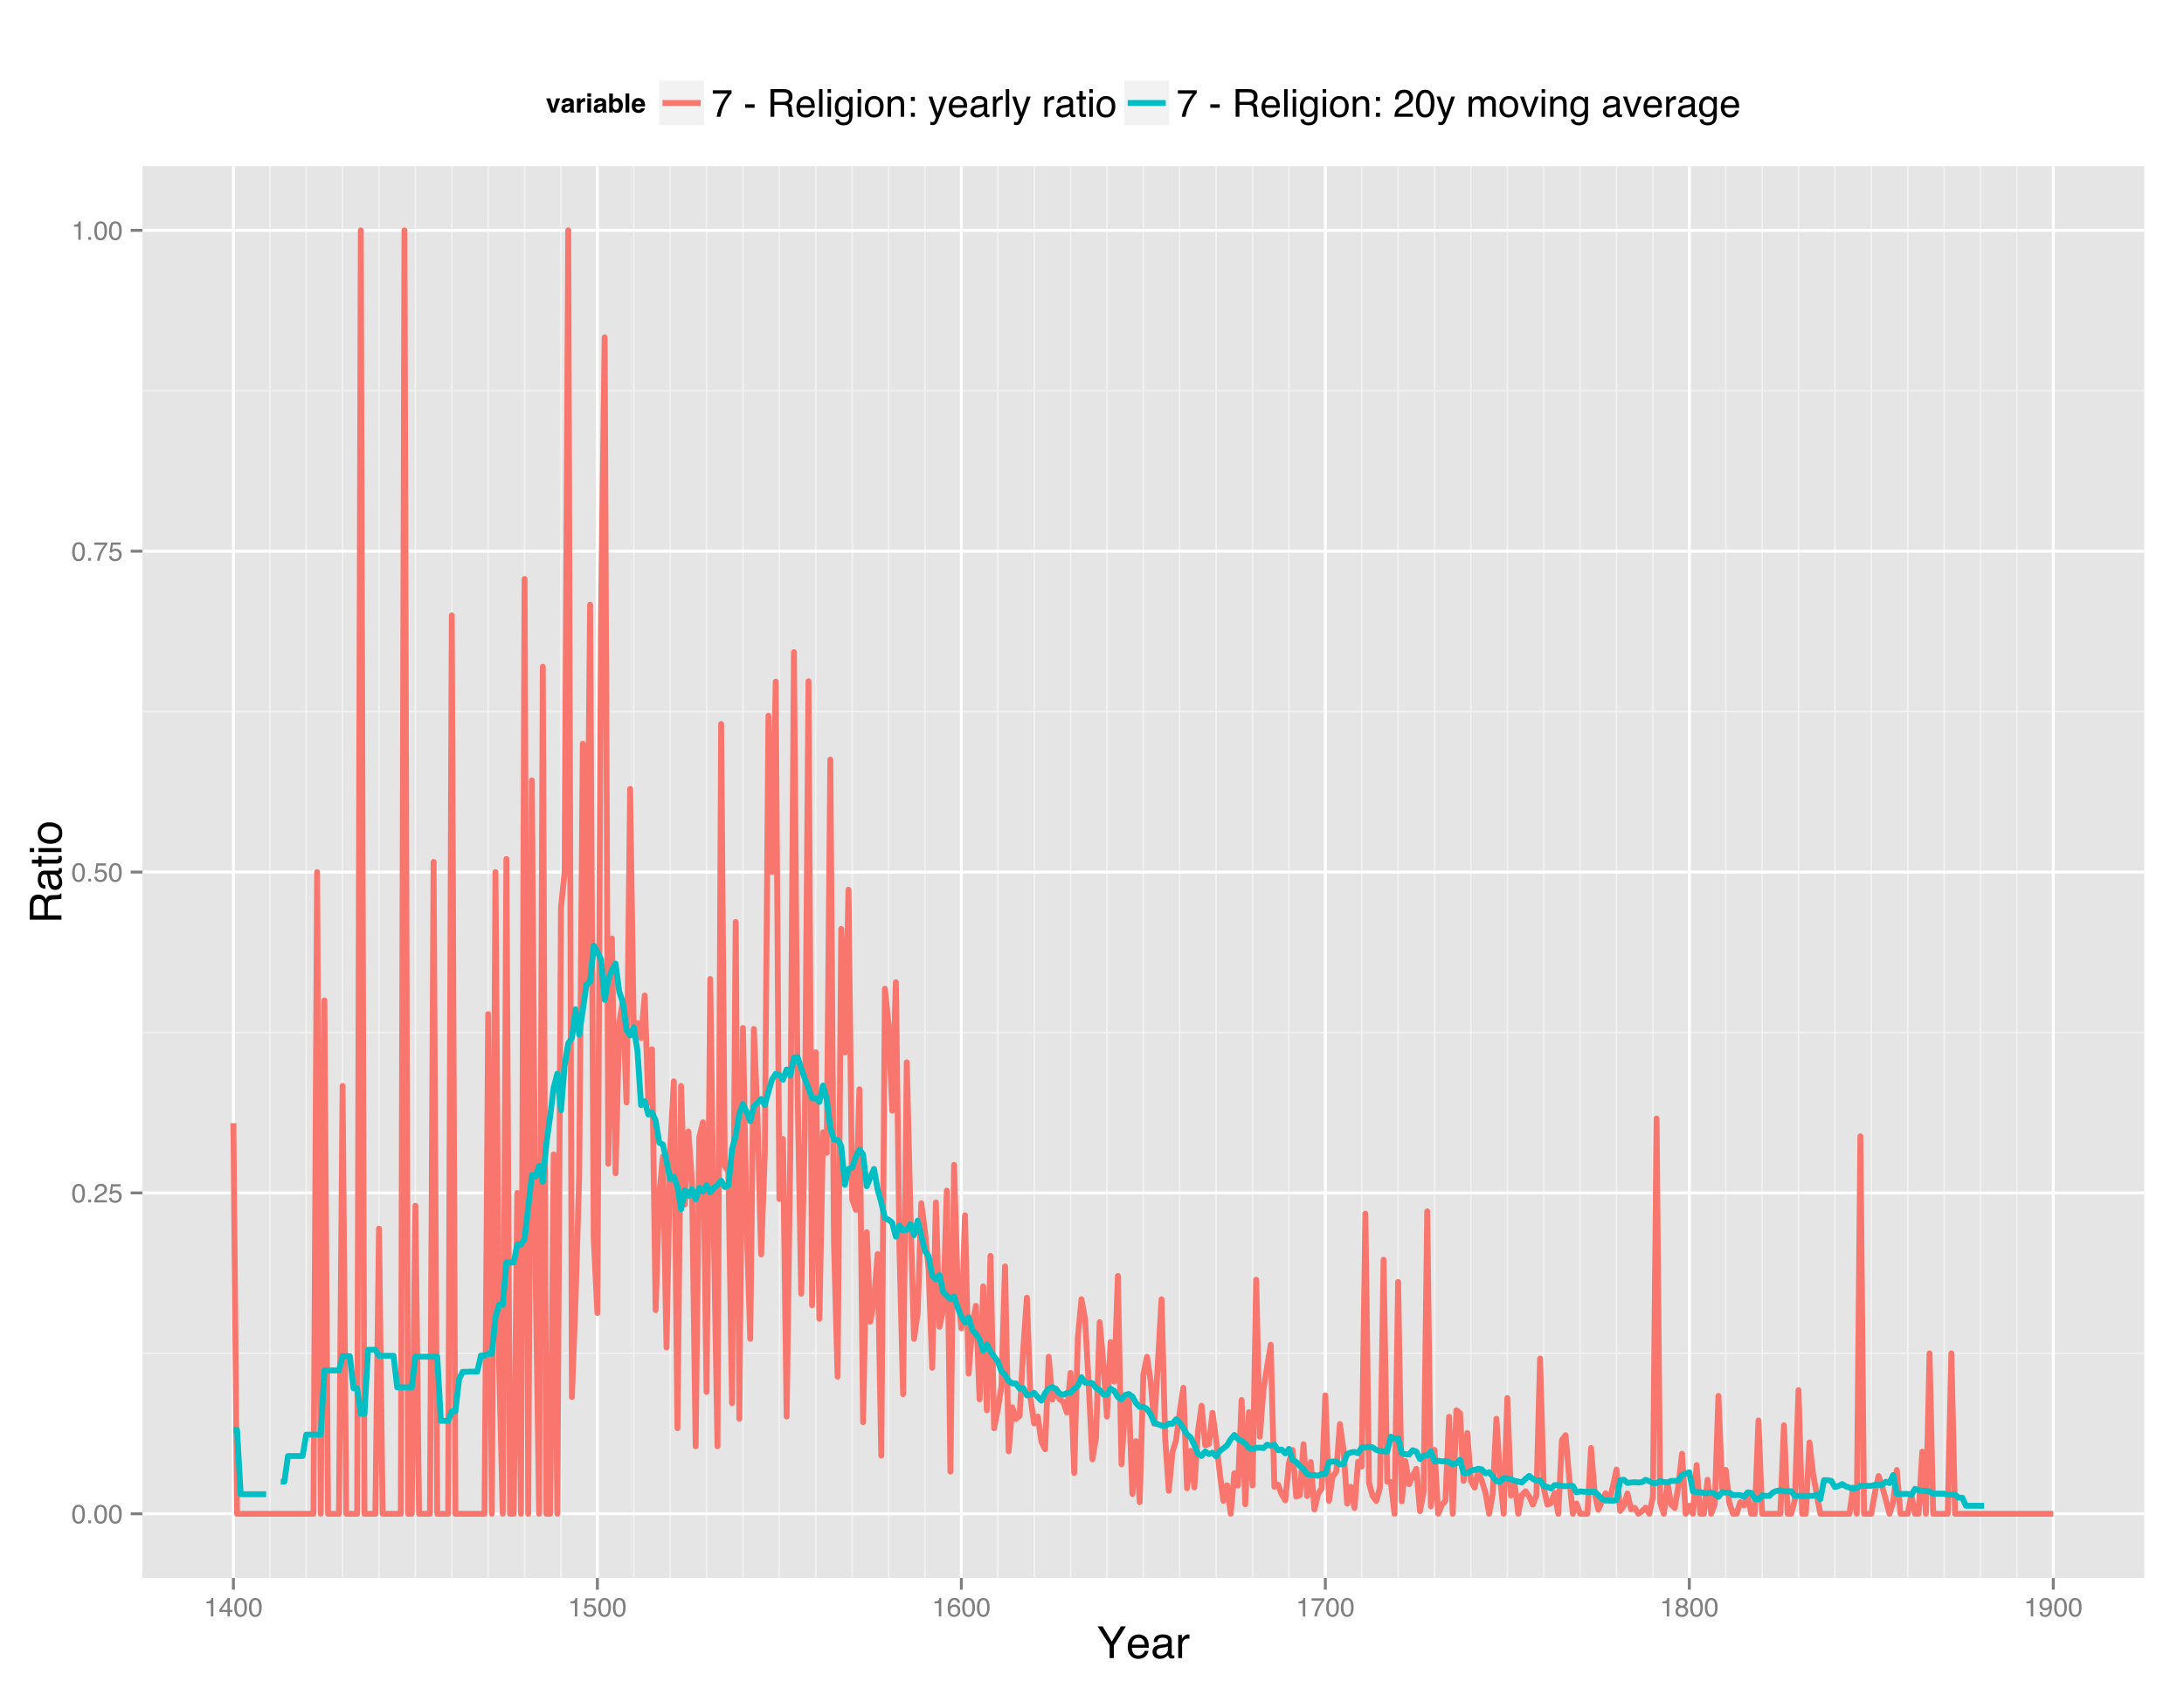 <?xml version="1.0" encoding="UTF-8"?>
<svg xmlns="http://www.w3.org/2000/svg" xmlns:xlink="http://www.w3.org/1999/xlink" width="792pt" height="612pt" viewBox="0 0 792 612" version="1.1">
<defs>
<g>
<symbol overflow="visible" id="glyph0-0">
<path style="stroke:none;" d="M 0.312 0 L 0.312 -6.875 L 5.766 -6.875 L 5.766 0 Z M 4.906 -0.859 L 4.906 -6.016 L 1.172 -6.016 L 1.172 -0.859 Z "/>
</symbol>
<symbol overflow="visible" id="glyph0-1">
<path style="stroke:none;" d="M 2.594 -6.703 C 3.457 -6.703 4.086 -6.348 4.484 -5.641 C 4.773 -5.086 4.922 -4.328 4.922 -3.359 C 4.922 -2.453 4.785 -1.695 4.516 -1.094 C 4.129 -0.238 3.488 0.188 2.594 0.188 C 1.781 0.188 1.18 -0.16 0.797 -0.859 C 0.461 -1.453 0.297 -2.238 0.297 -3.219 C 0.297 -3.977 0.395 -4.633 0.594 -5.188 C 0.957 -6.195 1.625 -6.703 2.594 -6.703 Z M 2.578 -0.578 C 3.016 -0.578 3.363 -0.77 3.625 -1.156 C 3.883 -1.551 4.016 -2.273 4.016 -3.328 C 4.016 -4.086 3.922 -4.711 3.734 -5.203 C 3.547 -5.703 3.18 -5.953 2.641 -5.953 C 2.148 -5.953 1.789 -5.719 1.562 -5.25 C 1.332 -4.781 1.219 -4.094 1.219 -3.188 C 1.219 -2.5 1.289 -1.945 1.438 -1.531 C 1.656 -0.895 2.035 -0.578 2.578 -0.578 Z "/>
</symbol>
<symbol overflow="visible" id="glyph0-2">
<path style="stroke:none;" d="M 0.812 -1.016 L 1.797 -1.016 L 1.797 0 L 0.812 0 Z "/>
</symbol>
<symbol overflow="visible" id="glyph0-3">
<path style="stroke:none;" d="M 0.297 0 C 0.328 -0.57 0.445 -1.07 0.656 -1.5 C 0.863 -1.938 1.27 -2.328 1.875 -2.672 L 2.766 -3.188 C 3.172 -3.426 3.457 -3.629 3.625 -3.797 C 3.875 -4.055 4 -4.352 4 -4.688 C 4 -5.07 3.879 -5.379 3.641 -5.609 C 3.41 -5.836 3.102 -5.953 2.719 -5.953 C 2.133 -5.953 1.734 -5.734 1.516 -5.297 C 1.398 -5.066 1.336 -4.742 1.328 -4.328 L 0.469 -4.328 C 0.477 -4.91 0.582 -5.383 0.781 -5.75 C 1.145 -6.406 1.789 -6.734 2.719 -6.734 C 3.488 -6.734 4.051 -6.523 4.406 -6.109 C 4.758 -5.691 4.938 -5.227 4.938 -4.719 C 4.938 -4.188 4.75 -3.727 4.375 -3.344 C 4.156 -3.125 3.758 -2.852 3.188 -2.531 L 2.547 -2.188 C 2.242 -2.02 2.004 -1.859 1.828 -1.703 C 1.516 -1.43 1.316 -1.129 1.234 -0.797 L 4.906 -0.797 L 4.906 0 Z "/>
</symbol>
<symbol overflow="visible" id="glyph0-4">
<path style="stroke:none;" d="M 1.188 -1.703 C 1.238 -1.223 1.461 -0.895 1.859 -0.719 C 2.055 -0.625 2.285 -0.578 2.547 -0.578 C 3.047 -0.578 3.414 -0.734 3.656 -1.047 C 3.895 -1.367 4.016 -1.723 4.016 -2.109 C 4.016 -2.578 3.867 -2.938 3.578 -3.188 C 3.297 -3.445 2.957 -3.578 2.562 -3.578 C 2.27 -3.578 2.02 -3.52 1.812 -3.406 C 1.602 -3.289 1.426 -3.133 1.281 -2.938 L 0.547 -2.984 L 1.062 -6.594 L 4.547 -6.594 L 4.547 -5.781 L 1.703 -5.781 L 1.406 -3.922 C 1.562 -4.035 1.711 -4.125 1.859 -4.188 C 2.109 -4.289 2.395 -4.344 2.719 -4.344 C 3.332 -4.344 3.852 -4.141 4.281 -3.734 C 4.707 -3.336 4.922 -2.836 4.922 -2.234 C 4.922 -1.598 4.723 -1.035 4.328 -0.547 C 3.941 -0.066 3.32 0.172 2.469 0.172 C 1.914 0.172 1.43 0.02 1.016 -0.281 C 0.598 -0.594 0.363 -1.066 0.312 -1.703 Z "/>
</symbol>
<symbol overflow="visible" id="glyph0-5">
<path style="stroke:none;" d="M 5.016 -6.594 L 5.016 -5.859 C 4.797 -5.648 4.508 -5.285 4.156 -4.766 C 3.801 -4.242 3.484 -3.688 3.203 -3.094 C 2.93 -2.508 2.727 -1.977 2.594 -1.5 C 2.5 -1.188 2.379 -0.688 2.234 0 L 1.312 0 C 1.52 -1.281 1.988 -2.555 2.719 -3.828 C 3.145 -4.566 3.594 -5.207 4.062 -5.75 L 0.344 -5.75 L 0.344 -6.594 Z "/>
</symbol>
<symbol overflow="visible" id="glyph0-6">
<path style="stroke:none;" d="M 0.922 -4.75 L 0.922 -5.391 C 1.523 -5.453 1.945 -5.551 2.188 -5.688 C 2.426 -5.832 2.609 -6.164 2.734 -6.688 L 3.391 -6.688 L 3.391 0 L 2.5 0 L 2.5 -4.75 Z "/>
</symbol>
<symbol overflow="visible" id="glyph0-7">
<path style="stroke:none;" d="M 3.172 -2.375 L 3.172 -5.422 L 1.016 -2.375 Z M 3.188 0 L 3.188 -1.641 L 0.25 -1.641 L 0.25 -2.469 L 3.312 -6.734 L 4.031 -6.734 L 4.031 -2.375 L 5.016 -2.375 L 5.016 -1.641 L 4.031 -1.641 L 4.031 0 Z "/>
</symbol>
<symbol overflow="visible" id="glyph0-8">
<path style="stroke:none;" d="M 2.812 -6.734 C 3.562 -6.734 4.082 -6.535 4.375 -6.141 C 4.664 -5.754 4.812 -5.359 4.812 -4.953 L 3.984 -4.953 C 3.93 -5.211 3.852 -5.422 3.75 -5.578 C 3.539 -5.859 3.227 -6 2.812 -6 C 2.344 -6 1.969 -5.781 1.688 -5.344 C 1.414 -4.906 1.266 -4.281 1.234 -3.469 C 1.422 -3.75 1.664 -3.961 1.969 -4.109 C 2.227 -4.234 2.523 -4.297 2.859 -4.297 C 3.422 -4.297 3.91 -4.113 4.328 -3.75 C 4.742 -3.395 4.953 -2.863 4.953 -2.156 C 4.953 -1.539 4.754 -1 4.359 -0.531 C 3.961 -0.062 3.398 0.172 2.672 0.172 C 2.047 0.172 1.504 -0.062 1.047 -0.531 C 0.586 -1.008 0.359 -1.816 0.359 -2.953 C 0.359 -3.785 0.461 -4.488 0.672 -5.062 C 1.055 -6.176 1.77 -6.734 2.812 -6.734 Z M 2.75 -0.578 C 3.188 -0.578 3.516 -0.723 3.734 -1.016 C 3.961 -1.316 4.078 -1.672 4.078 -2.078 C 4.078 -2.422 3.977 -2.75 3.781 -3.062 C 3.582 -3.375 3.223 -3.531 2.703 -3.531 C 2.336 -3.531 2.02 -3.41 1.75 -3.172 C 1.477 -2.93 1.344 -2.566 1.344 -2.078 C 1.344 -1.648 1.461 -1.289 1.703 -1 C 1.953 -0.719 2.301 -0.578 2.75 -0.578 Z "/>
</symbol>
<symbol overflow="visible" id="glyph0-9">
<path style="stroke:none;" d="M 2.609 -3.891 C 2.984 -3.891 3.273 -3.992 3.484 -4.203 C 3.691 -4.41 3.797 -4.66 3.797 -4.953 C 3.797 -5.203 3.691 -5.43 3.484 -5.641 C 3.285 -5.848 2.984 -5.953 2.578 -5.953 C 2.172 -5.953 1.875 -5.848 1.688 -5.641 C 1.508 -5.43 1.422 -5.188 1.422 -4.906 C 1.422 -4.594 1.535 -4.344 1.766 -4.156 C 2.004 -3.977 2.285 -3.891 2.609 -3.891 Z M 2.656 -0.578 C 3.051 -0.578 3.375 -0.68 3.625 -0.891 C 3.883 -1.098 4.016 -1.414 4.016 -1.844 C 4.016 -2.27 3.879 -2.594 3.609 -2.812 C 3.348 -3.039 3.008 -3.156 2.594 -3.156 C 2.195 -3.156 1.867 -3.039 1.609 -2.812 C 1.359 -2.582 1.234 -2.266 1.234 -1.859 C 1.234 -1.516 1.348 -1.211 1.578 -0.953 C 1.816 -0.703 2.176 -0.578 2.656 -0.578 Z M 1.469 -3.578 C 1.227 -3.672 1.039 -3.785 0.906 -3.922 C 0.664 -4.172 0.547 -4.5 0.547 -4.906 C 0.547 -5.406 0.723 -5.832 1.078 -6.188 C 1.441 -6.551 1.957 -6.734 2.625 -6.734 C 3.27 -6.734 3.773 -6.562 4.141 -6.219 C 4.504 -5.875 4.688 -5.477 4.688 -5.031 C 4.688 -4.613 4.582 -4.273 4.375 -4.016 C 4.25 -3.867 4.062 -3.723 3.812 -3.578 C 4.094 -3.453 4.312 -3.305 4.469 -3.141 C 4.77 -2.828 4.922 -2.422 4.922 -1.922 C 4.922 -1.336 4.723 -0.836 4.328 -0.422 C 3.93 -0.016 3.367 0.188 2.641 0.188 C 1.984 0.188 1.43 0.008 0.984 -0.344 C 0.535 -0.695 0.312 -1.211 0.312 -1.891 C 0.312 -2.285 0.406 -2.625 0.594 -2.906 C 0.789 -3.195 1.082 -3.422 1.469 -3.578 Z "/>
</symbol>
<symbol overflow="visible" id="glyph0-10">
<path style="stroke:none;" d="M 1.281 -1.625 C 1.301 -1.156 1.477 -0.832 1.812 -0.656 C 1.988 -0.562 2.18 -0.516 2.391 -0.516 C 2.797 -0.516 3.141 -0.68 3.422 -1.016 C 3.703 -1.348 3.906 -2.031 4.031 -3.062 C 3.844 -2.77 3.609 -2.562 3.328 -2.438 C 3.055 -2.32 2.758 -2.266 2.438 -2.266 C 1.789 -2.266 1.281 -2.461 0.906 -2.859 C 0.531 -3.266 0.344 -3.785 0.344 -4.422 C 0.344 -5.023 0.523 -5.555 0.891 -6.016 C 1.266 -6.484 1.816 -6.719 2.547 -6.719 C 3.523 -6.719 4.195 -6.273 4.562 -5.391 C 4.77 -4.91 4.875 -4.305 4.875 -3.578 C 4.875 -2.754 4.75 -2.023 4.5 -1.391 C 4.094 -0.336 3.398 0.188 2.422 0.188 C 1.766 0.188 1.266 0.016 0.922 -0.328 C 0.586 -0.672 0.422 -1.102 0.422 -1.625 Z M 2.547 -3 C 2.879 -3 3.188 -3.109 3.469 -3.328 C 3.75 -3.547 3.891 -3.93 3.891 -4.484 C 3.891 -4.973 3.766 -5.336 3.516 -5.578 C 3.266 -5.828 2.945 -5.953 2.562 -5.953 C 2.145 -5.953 1.816 -5.812 1.578 -5.531 C 1.336 -5.258 1.219 -4.891 1.219 -4.422 C 1.219 -3.984 1.32 -3.633 1.531 -3.375 C 1.75 -3.125 2.086 -3 2.547 -3 Z "/>
</symbol>
<symbol overflow="visible" id="glyph1-0">
<path style="stroke:none;" d="M 0.516 0 L 0.516 -11.484 L 9.625 -11.484 L 9.625 0 Z M 8.188 -1.438 L 8.188 -10.047 L 1.953 -10.047 L 1.953 -1.438 Z "/>
</symbol>
<symbol overflow="visible" id="glyph1-1">
<path style="stroke:none;" d="M 0.328 -11.484 L 2.141 -11.484 L 5.438 -5.969 L 8.734 -11.484 L 10.562 -11.484 L 6.219 -4.625 L 6.219 0 L 4.672 0 L 4.672 -4.625 Z M 5.469 -11.484 Z "/>
</symbol>
<symbol overflow="visible" id="glyph1-2">
<path style="stroke:none;" d="M 4.516 -8.562 C 5.109 -8.562 5.68 -8.422 6.234 -8.141 C 6.797 -7.859 7.223 -7.5 7.516 -7.062 C 7.797 -6.633 7.984 -6.141 8.078 -5.578 C 8.16 -5.191 8.203 -4.578 8.203 -3.734 L 2.078 -3.734 C 2.098 -2.891 2.297 -2.207 2.672 -1.688 C 3.047 -1.176 3.629 -0.922 4.422 -0.922 C 5.148 -0.922 5.734 -1.164 6.172 -1.656 C 6.422 -1.938 6.598 -2.258 6.703 -2.625 L 8.094 -2.625 C 8.051 -2.32 7.926 -1.977 7.719 -1.594 C 7.52 -1.219 7.289 -0.91 7.031 -0.672 C 6.602 -0.254 6.078 0.023 5.453 0.172 C 5.109 0.254 4.723 0.297 4.297 0.297 C 3.254 0.297 2.367 -0.082 1.641 -0.844 C 0.922 -1.602 0.562 -2.664 0.562 -4.031 C 0.562 -5.375 0.926 -6.461 1.656 -7.297 C 2.383 -8.141 3.336 -8.562 4.516 -8.562 Z M 6.766 -4.859 C 6.703 -5.461 6.566 -5.945 6.359 -6.312 C 5.973 -6.988 5.332 -7.328 4.438 -7.328 C 3.789 -7.328 3.25 -7.094 2.812 -6.625 C 2.375 -6.164 2.141 -5.578 2.109 -4.859 Z M 4.391 -8.578 Z "/>
</symbol>
<symbol overflow="visible" id="glyph1-3">
<path style="stroke:none;" d="M 2.109 -2.234 C 2.109 -1.828 2.254 -1.504 2.547 -1.266 C 2.848 -1.035 3.203 -0.922 3.609 -0.922 C 4.109 -0.922 4.586 -1.035 5.047 -1.266 C 5.828 -1.641 6.219 -2.258 6.219 -3.125 L 6.219 -4.266 C 6.051 -4.148 5.832 -4.055 5.562 -3.984 C 5.289 -3.91 5.023 -3.859 4.766 -3.828 L 3.906 -3.719 C 3.395 -3.656 3.016 -3.551 2.766 -3.406 C 2.328 -3.156 2.109 -2.766 2.109 -2.234 Z M 5.516 -5.078 C 5.836 -5.117 6.055 -5.254 6.172 -5.484 C 6.234 -5.609 6.266 -5.785 6.266 -6.016 C 6.266 -6.492 6.094 -6.844 5.75 -7.062 C 5.406 -7.281 4.914 -7.391 4.281 -7.391 C 3.551 -7.391 3.031 -7.191 2.719 -6.797 C 2.551 -6.578 2.441 -6.25 2.391 -5.812 L 1.078 -5.812 C 1.098 -6.844 1.43 -7.562 2.078 -7.969 C 2.723 -8.375 3.469 -8.578 4.312 -8.578 C 5.301 -8.578 6.102 -8.391 6.719 -8.016 C 7.32 -7.641 7.625 -7.055 7.625 -6.266 L 7.625 -1.438 C 7.625 -1.289 7.656 -1.172 7.719 -1.078 C 7.781 -0.992 7.906 -0.953 8.094 -0.953 C 8.156 -0.953 8.223 -0.957 8.297 -0.969 C 8.379 -0.977 8.469 -0.988 8.562 -1 L 8.562 0.047 C 8.344 0.109 8.176 0.145 8.062 0.156 C 7.945 0.176 7.789 0.188 7.594 0.188 C 7.102 0.188 6.75 0.008 6.531 -0.344 C 6.414 -0.52 6.336 -0.773 6.297 -1.109 C 6.004 -0.734 5.586 -0.406 5.047 -0.125 C 4.516 0.145 3.926 0.281 3.281 0.281 C 2.508 0.281 1.875 0.047 1.375 -0.422 C 0.883 -0.898 0.641 -1.492 0.641 -2.203 C 0.641 -2.973 0.879 -3.57 1.359 -4 C 1.848 -4.426 2.488 -4.691 3.281 -4.797 Z M 4.359 -8.578 Z "/>
</symbol>
<symbol overflow="visible" id="glyph1-4">
<path style="stroke:none;" d="M 1.078 -8.375 L 2.406 -8.375 L 2.406 -6.922 C 2.52 -7.203 2.789 -7.547 3.219 -7.953 C 3.645 -8.359 4.133 -8.562 4.688 -8.562 C 4.719 -8.562 4.766 -8.555 4.828 -8.547 C 4.891 -8.547 4.992 -8.535 5.141 -8.516 L 5.141 -7.031 C 5.055 -7.051 4.977 -7.062 4.906 -7.062 C 4.844 -7.07 4.77 -7.078 4.688 -7.078 C 3.977 -7.078 3.43 -6.848 3.047 -6.391 C 2.672 -5.93 2.484 -5.406 2.484 -4.812 L 2.484 0 L 1.078 0 Z "/>
</symbol>
<symbol overflow="visible" id="glyph2-0">
<path style="stroke:none;" d="M 0 -0.516 L -11.484 -0.516 L -11.484 -9.625 L 0 -9.625 Z M -1.438 -8.188 L -10.047 -8.188 L -10.047 -1.953 L -1.438 -1.953 Z "/>
</symbol>
<symbol overflow="visible" id="glyph2-1">
<path style="stroke:none;" d="M -6.219 -6.562 C -6.219 -7.289 -6.363 -7.863 -6.656 -8.281 C -6.945 -8.707 -7.473 -8.922 -8.234 -8.922 C -9.055 -8.922 -9.613 -8.625 -9.906 -8.031 C -10.062 -7.719 -10.141 -7.297 -10.141 -6.766 L -10.141 -2.969 L -6.219 -2.969 Z M -11.484 -1.406 L -11.484 -6.719 C -11.484 -7.594 -11.352 -8.316 -11.094 -8.891 C -10.602 -9.961 -9.703 -10.5 -8.391 -10.5 C -7.703 -10.5 -7.141 -10.359 -6.703 -10.078 C -6.266 -9.797 -5.91 -9.398 -5.641 -8.891 C -5.461 -9.336 -5.223 -9.672 -4.922 -9.891 C -4.629 -10.117 -4.148 -10.25 -3.484 -10.281 L -1.938 -10.328 C -1.5 -10.348 -1.176 -10.383 -0.969 -10.438 C -0.602 -10.531 -0.367 -10.695 -0.266 -10.938 L 0 -10.938 L 0 -9.031 C -0.102 -8.977 -0.234 -8.938 -0.391 -8.906 C -0.547 -8.875 -0.848 -8.848 -1.297 -8.828 L -3.203 -8.734 C -3.953 -8.703 -4.457 -8.426 -4.719 -7.906 C -4.852 -7.602 -4.922 -7.133 -4.922 -6.5 L -4.922 -2.969 L 0 -2.969 L 0 -1.406 Z "/>
</symbol>
<symbol overflow="visible" id="glyph2-2">
<path style="stroke:none;" d="M -2.234 -2.109 C -1.828 -2.109 -1.504 -2.254 -1.266 -2.547 C -1.035 -2.848 -0.922 -3.203 -0.922 -3.609 C -0.922 -4.109 -1.035 -4.586 -1.266 -5.047 C -1.641 -5.828 -2.258 -6.219 -3.125 -6.219 L -4.266 -6.219 C -4.148 -6.051 -4.055 -5.832 -3.984 -5.562 C -3.91 -5.289 -3.859 -5.023 -3.828 -4.766 L -3.719 -3.906 C -3.656 -3.395 -3.551 -3.016 -3.406 -2.766 C -3.156 -2.328 -2.766 -2.109 -2.234 -2.109 Z M -5.078 -5.516 C -5.117 -5.836 -5.254 -6.055 -5.484 -6.172 C -5.609 -6.234 -5.785 -6.266 -6.016 -6.266 C -6.492 -6.266 -6.844 -6.094 -7.062 -5.75 C -7.281 -5.406 -7.391 -4.914 -7.391 -4.281 C -7.391 -3.551 -7.191 -3.031 -6.797 -2.719 C -6.578 -2.551 -6.25 -2.441 -5.812 -2.391 L -5.812 -1.078 C -6.844 -1.098 -7.562 -1.43 -7.969 -2.078 C -8.375 -2.723 -8.578 -3.469 -8.578 -4.312 C -8.578 -5.301 -8.391 -6.102 -8.016 -6.719 C -7.641 -7.32 -7.055 -7.625 -6.266 -7.625 L -1.438 -7.625 C -1.289 -7.625 -1.172 -7.656 -1.078 -7.719 C -0.992 -7.781 -0.953 -7.906 -0.953 -8.094 C -0.953 -8.156 -0.957 -8.223 -0.969 -8.297 C -0.977 -8.379 -0.988 -8.469 -1 -8.562 L 0.047 -8.562 C 0.109 -8.344 0.145 -8.176 0.156 -8.062 C 0.176 -7.945 0.188 -7.789 0.188 -7.594 C 0.188 -7.102 0.008 -6.75 -0.344 -6.531 C -0.52 -6.414 -0.773 -6.336 -1.109 -6.297 C -0.734 -6.004 -0.406 -5.586 -0.125 -5.047 C 0.145 -4.516 0.281 -3.926 0.281 -3.281 C 0.281 -2.508 0.047 -1.875 -0.422 -1.375 C -0.898 -0.883 -1.492 -0.641 -2.203 -0.641 C -2.973 -0.641 -3.57 -0.879 -4 -1.359 C -4.426 -1.848 -4.691 -2.488 -4.797 -3.281 Z M -8.578 -4.359 Z "/>
</symbol>
<symbol overflow="visible" id="glyph2-3">
<path style="stroke:none;" d="M -10.703 -1.312 L -10.703 -2.734 L -8.375 -2.734 L -8.375 -4.078 L -7.219 -4.078 L -7.219 -2.734 L -1.766 -2.734 C -1.473 -2.734 -1.273 -2.832 -1.172 -3.031 C -1.117 -3.145 -1.094 -3.328 -1.094 -3.578 C -1.094 -3.648 -1.094 -3.723 -1.094 -3.797 C -1.094 -3.879 -1.098 -3.973 -1.109 -4.078 L 0 -4.078 C 0.051 -3.91 0.086 -3.738 0.109 -3.562 C 0.129 -3.395 0.141 -3.207 0.141 -3 C 0.141 -2.344 -0.023 -1.895 -0.359 -1.656 C -0.703 -1.426 -1.145 -1.312 -1.688 -1.312 L -7.219 -1.312 L -7.219 -0.188 L -8.375 -0.188 L -8.375 -1.312 Z "/>
</symbol>
<symbol overflow="visible" id="glyph2-4">
<path style="stroke:none;" d="M -8.328 -1.031 L -8.328 -2.469 L 0 -2.469 L 0 -1.031 Z M -11.484 -1.031 L -11.484 -2.469 L -9.891 -2.469 L -9.891 -1.031 Z "/>
</symbol>
<symbol overflow="visible" id="glyph2-5">
<path style="stroke:none;" d="M -0.906 -4.359 C -0.906 -5.285 -1.258 -5.922 -1.969 -6.266 C -2.676 -6.617 -3.461 -6.797 -4.328 -6.797 C -5.109 -6.797 -5.742 -6.672 -6.234 -6.422 C -7.004 -6.023 -7.391 -5.344 -7.391 -4.375 C -7.391 -3.508 -7.062 -2.879 -6.406 -2.484 C -5.75 -2.098 -4.957 -1.906 -4.031 -1.906 C -3.133 -1.906 -2.391 -2.098 -1.797 -2.484 C -1.203 -2.879 -0.906 -3.504 -0.906 -4.359 Z M -8.609 -4.406 C -8.609 -5.488 -8.25 -6.398 -7.531 -7.141 C -6.812 -7.891 -5.754 -8.266 -4.359 -8.266 C -3.016 -8.266 -1.898 -7.938 -1.016 -7.281 C -0.129 -6.625 0.312 -5.602 0.312 -4.219 C 0.312 -3.07 -0.078 -2.16 -0.859 -1.484 C -1.641 -0.805 -2.688 -0.469 -4 -0.469 C -5.406 -0.469 -6.523 -0.82 -7.359 -1.531 C -8.191 -2.25 -8.609 -3.207 -8.609 -4.406 Z M -8.578 -4.359 Z "/>
</symbol>
<symbol overflow="visible" id="glyph3-0">
<path style="stroke:none;" d="M 0.719 0 L 0.719 -6.906 L 6.281 -6.906 L 6.281 0 Z M 5.422 -0.859 L 5.422 -6.047 L 1.578 -6.047 L 1.578 -0.859 Z "/>
</symbol>
<symbol overflow="visible" id="glyph3-1">
<path style="stroke:none;" d="M 3.766 -5.109 L 5.203 -5.109 L 3.359 0 L 1.953 0 L 0.125 -5.109 L 1.625 -5.109 L 2.688 -1.344 Z "/>
</symbol>
<symbol overflow="visible" id="glyph3-2">
<path style="stroke:none;" d="M 3.438 -2.484 C 3.352 -2.43 3.266 -2.391 3.172 -2.359 C 3.086 -2.328 2.973 -2.297 2.828 -2.266 L 2.531 -2.203 C 2.25 -2.148 2.047 -2.094 1.922 -2.031 C 1.711 -1.906 1.609 -1.711 1.609 -1.453 C 1.609 -1.223 1.672 -1.055 1.797 -0.953 C 1.93 -0.859 2.086 -0.812 2.266 -0.812 C 2.555 -0.812 2.82 -0.895 3.062 -1.062 C 3.301 -1.227 3.426 -1.535 3.438 -1.984 Z M 2.625 -3.109 C 2.875 -3.141 3.051 -3.176 3.156 -3.219 C 3.344 -3.301 3.438 -3.43 3.438 -3.609 C 3.438 -3.816 3.363 -3.957 3.219 -4.031 C 3.07 -4.113 2.859 -4.156 2.578 -4.156 C 2.266 -4.156 2.047 -4.078 1.922 -3.922 C 1.828 -3.805 1.766 -3.648 1.734 -3.453 L 0.438 -3.453 C 0.469 -3.898 0.594 -4.266 0.812 -4.547 C 1.164 -5.004 1.77 -5.234 2.625 -5.234 C 3.188 -5.234 3.688 -5.117 4.125 -4.891 C 4.562 -4.672 4.781 -4.254 4.781 -3.641 L 4.781 -1.297 C 4.781 -1.129 4.781 -0.93 4.781 -0.703 C 4.789 -0.523 4.816 -0.406 4.859 -0.344 C 4.898 -0.281 4.969 -0.234 5.062 -0.203 L 5.062 0 L 3.609 0 C 3.566 -0.102 3.535 -0.195 3.516 -0.281 C 3.504 -0.375 3.492 -0.477 3.484 -0.594 C 3.297 -0.395 3.082 -0.227 2.844 -0.094 C 2.562 0.07 2.238 0.156 1.875 0.156 C 1.414 0.156 1.035 0.023 0.734 -0.234 C 0.43 -0.492 0.281 -0.867 0.281 -1.359 C 0.281 -1.984 0.52 -2.438 1 -2.719 C 1.27 -2.875 1.66 -2.984 2.172 -3.047 Z M 2.703 -5.234 Z "/>
</symbol>
<symbol overflow="visible" id="glyph3-3">
<path style="stroke:none;" d="M 3.391 -5.234 C 3.422 -5.234 3.441 -5.227 3.453 -5.219 C 3.473 -5.219 3.516 -5.219 3.578 -5.219 L 3.578 -3.844 C 3.492 -3.852 3.414 -3.859 3.344 -3.859 C 3.281 -3.867 3.227 -3.875 3.188 -3.875 C 2.656 -3.875 2.297 -3.695 2.109 -3.344 C 2.004 -3.145 1.953 -2.844 1.953 -2.438 L 1.953 0 L 0.609 0 L 0.609 -5.109 L 1.891 -5.109 L 1.891 -4.219 C 2.086 -4.562 2.266 -4.789 2.422 -4.906 C 2.672 -5.125 2.992 -5.234 3.391 -5.234 Z "/>
</symbol>
<symbol overflow="visible" id="glyph3-4">
<path style="stroke:none;" d="M 2 -5.719 L 0.641 -5.719 L 0.641 -6.953 L 2 -6.953 Z M 0.641 -5.109 L 2 -5.109 L 2 0 L 0.641 0 Z "/>
</symbol>
<symbol overflow="visible" id="glyph3-5">
<path style="stroke:none;" d="M 3.375 -5.219 C 4.051 -5.219 4.578 -4.973 4.953 -4.484 C 5.336 -4.004 5.531 -3.383 5.531 -2.625 C 5.531 -1.82 5.344 -1.16 4.969 -0.641 C 4.594 -0.117 4.066 0.141 3.391 0.141 C 2.973 0.141 2.633 0.055 2.375 -0.109 C 2.227 -0.211 2.066 -0.391 1.891 -0.641 L 1.891 0 L 0.578 0 L 0.578 -6.891 L 1.906 -6.891 L 1.906 -4.438 C 2.07 -4.676 2.258 -4.859 2.469 -4.984 C 2.707 -5.141 3.008 -5.219 3.375 -5.219 Z M 3.047 -0.969 C 3.391 -0.969 3.656 -1.102 3.844 -1.375 C 4.031 -1.656 4.125 -2.023 4.125 -2.484 C 4.125 -2.836 4.078 -3.133 3.984 -3.375 C 3.805 -3.82 3.477 -4.047 3 -4.047 C 2.52 -4.047 2.188 -3.828 2 -3.391 C 1.906 -3.16 1.859 -2.859 1.859 -2.484 C 1.859 -2.047 1.953 -1.68 2.141 -1.391 C 2.336 -1.109 2.641 -0.969 3.047 -0.969 Z "/>
</symbol>
<symbol overflow="visible" id="glyph3-6">
<path style="stroke:none;" d="M 1.984 0 L 0.656 0 L 0.656 -6.906 L 1.984 -6.906 Z "/>
</symbol>
<symbol overflow="visible" id="glyph3-7">
<path style="stroke:none;" d="M 2.641 -4.141 C 2.328 -4.141 2.082 -4.039 1.906 -3.844 C 1.738 -3.656 1.633 -3.395 1.594 -3.062 L 3.672 -3.062 C 3.648 -3.414 3.539 -3.68 3.344 -3.859 C 3.156 -4.047 2.922 -4.141 2.641 -4.141 Z M 2.641 -5.234 C 3.066 -5.234 3.445 -5.156 3.781 -5 C 4.125 -4.844 4.406 -4.594 4.625 -4.25 C 4.82 -3.945 4.953 -3.594 5.016 -3.188 C 5.047 -2.957 5.062 -2.625 5.062 -2.188 L 1.562 -2.188 C 1.582 -1.676 1.742 -1.316 2.047 -1.109 C 2.234 -0.973 2.457 -0.906 2.719 -0.906 C 2.988 -0.906 3.207 -0.984 3.375 -1.141 C 3.469 -1.234 3.551 -1.352 3.625 -1.5 L 5 -1.5 C 4.957 -1.195 4.797 -0.891 4.516 -0.578 C 4.078 -0.078 3.469 0.172 2.688 0.172 C 2.031 0.172 1.453 -0.035 0.953 -0.453 C 0.461 -0.879 0.219 -1.562 0.219 -2.5 C 0.219 -3.383 0.441 -4.062 0.891 -4.531 C 1.336 -5 1.922 -5.234 2.641 -5.234 Z M 2.734 -5.234 Z "/>
</symbol>
<symbol overflow="visible" id="glyph4-0">
<path style="stroke:none;" d="M 0.453 0 L 0.453 -10.047 L 8.422 -10.047 L 8.422 0 Z M 7.172 -1.266 L 7.172 -8.781 L 1.703 -8.781 L 1.703 -1.266 Z "/>
</symbol>
<symbol overflow="visible" id="glyph4-1">
<path style="stroke:none;" d="M 7.328 -9.625 L 7.328 -8.547 C 7.004 -8.242 6.582 -7.711 6.062 -6.953 C 5.539 -6.203 5.082 -5.391 4.688 -4.516 C 4.289 -3.66 3.988 -2.883 3.781 -2.188 C 3.645 -1.727 3.473 -1 3.266 0 L 1.906 0 C 2.219 -1.863 2.898 -3.723 3.953 -5.578 C 4.578 -6.66 5.234 -7.598 5.922 -8.391 L 0.516 -8.391 L 0.516 -9.625 Z "/>
</symbol>
<symbol overflow="visible" id="glyph4-2">
<path style="stroke:none;" d=""/>
</symbol>
<symbol overflow="visible" id="glyph4-3">
<path style="stroke:none;" d="M 0.578 -4.531 L 4.016 -4.531 L 4.016 -3.266 L 0.578 -3.266 Z "/>
</symbol>
<symbol overflow="visible" id="glyph4-4">
<path style="stroke:none;" d="M 5.734 -5.438 C 6.367 -5.438 6.875 -5.562 7.25 -5.812 C 7.625 -6.07 7.812 -6.535 7.812 -7.203 C 7.812 -7.922 7.551 -8.41 7.031 -8.672 C 6.75 -8.805 6.375 -8.875 5.906 -8.875 L 2.594 -8.875 L 2.594 -5.438 Z M 1.234 -10.047 L 5.875 -10.047 C 6.645 -10.047 7.273 -9.93 7.766 -9.703 C 8.711 -9.273 9.188 -8.484 9.188 -7.328 C 9.188 -6.734 9.062 -6.242 8.812 -5.859 C 8.562 -5.473 8.211 -5.164 7.766 -4.938 C 8.16 -4.781 8.457 -4.57 8.656 -4.312 C 8.852 -4.051 8.961 -3.629 8.984 -3.047 L 9.031 -1.703 C 9.051 -1.316 9.086 -1.031 9.141 -0.844 C 9.211 -0.52 9.359 -0.312 9.578 -0.219 L 9.578 0 L 7.906 0 C 7.852 -0.082 7.812 -0.191 7.781 -0.328 C 7.758 -0.473 7.738 -0.738 7.719 -1.125 L 7.641 -2.797 C 7.609 -3.453 7.363 -3.895 6.906 -4.125 C 6.645 -4.25 6.238 -4.312 5.688 -4.312 L 2.594 -4.312 L 2.594 0 L 1.234 0 Z "/>
</symbol>
<symbol overflow="visible" id="glyph4-5">
<path style="stroke:none;" d="M 3.953 -7.484 C 4.473 -7.484 4.973 -7.359 5.453 -7.109 C 5.941 -6.867 6.316 -6.555 6.578 -6.172 C 6.828 -5.805 6.988 -5.375 7.062 -4.875 C 7.133 -4.539 7.172 -4.004 7.172 -3.266 L 1.812 -3.266 C 1.832 -2.523 2.004 -1.93 2.328 -1.484 C 2.66 -1.035 3.172 -0.812 3.859 -0.812 C 4.504 -0.812 5.02 -1.02 5.406 -1.438 C 5.625 -1.688 5.773 -1.973 5.859 -2.297 L 7.078 -2.297 C 7.047 -2.023 6.938 -1.723 6.75 -1.391 C 6.57 -1.066 6.375 -0.801 6.156 -0.594 C 5.781 -0.227 5.316 0.02 4.766 0.156 C 4.473 0.227 4.141 0.266 3.766 0.266 C 2.848 0.266 2.07 -0.066 1.438 -0.734 C 0.812 -1.398 0.5 -2.328 0.5 -3.516 C 0.5 -4.691 0.816 -5.645 1.453 -6.375 C 2.086 -7.113 2.922 -7.484 3.953 -7.484 Z M 5.906 -4.25 C 5.863 -4.781 5.75 -5.207 5.562 -5.531 C 5.227 -6.113 4.664 -6.406 3.875 -6.406 C 3.312 -6.406 2.836 -6.203 2.453 -5.797 C 2.066 -5.391 1.863 -4.875 1.844 -4.25 Z M 3.828 -7.5 Z "/>
</symbol>
<symbol overflow="visible" id="glyph4-6">
<path style="stroke:none;" d="M 0.938 -10.047 L 2.172 -10.047 L 2.172 0 L 0.938 0 Z "/>
</symbol>
<symbol overflow="visible" id="glyph4-7">
<path style="stroke:none;" d="M 0.906 -7.281 L 2.156 -7.281 L 2.156 0 L 0.906 0 Z M 0.906 -10.047 L 2.156 -10.047 L 2.156 -8.641 L 0.906 -8.641 Z "/>
</symbol>
<symbol overflow="visible" id="glyph4-8">
<path style="stroke:none;" d="M 3.484 -7.453 C 4.055 -7.453 4.555 -7.312 4.984 -7.031 C 5.223 -6.863 5.461 -6.629 5.703 -6.328 L 5.703 -7.25 L 6.844 -7.25 L 6.844 -0.594 C 6.844 0.332 6.703 1.066 6.422 1.609 C 5.91 2.598 4.945 3.094 3.531 3.094 C 2.75 3.094 2.086 2.914 1.547 2.562 C 1.004 2.207 0.703 1.656 0.641 0.906 L 1.891 0.906 C 1.953 1.238 2.07 1.492 2.25 1.672 C 2.531 1.941 2.969 2.078 3.562 2.078 C 4.508 2.078 5.129 1.742 5.422 1.078 C 5.586 0.691 5.664 -0.004 5.656 -1.016 C 5.406 -0.641 5.109 -0.359 4.766 -0.172 C 4.422 0.004 3.961 0.094 3.391 0.094 C 2.598 0.094 1.906 -0.188 1.312 -0.75 C 0.719 -1.312 0.422 -2.242 0.422 -3.547 C 0.422 -4.773 0.719 -5.734 1.312 -6.422 C 1.914 -7.109 2.641 -7.453 3.484 -7.453 Z M 5.703 -3.688 C 5.703 -4.594 5.516 -5.266 5.141 -5.703 C 4.766 -6.141 4.289 -6.359 3.719 -6.359 C 2.844 -6.359 2.25 -5.953 1.938 -5.141 C 1.77 -4.711 1.688 -4.148 1.688 -3.453 C 1.688 -2.617 1.852 -1.988 2.188 -1.562 C 2.52 -1.133 2.969 -0.922 3.531 -0.922 C 4.414 -0.922 5.039 -1.316 5.406 -2.109 C 5.602 -2.566 5.703 -3.094 5.703 -3.688 Z M 3.625 -7.5 Z "/>
</symbol>
<symbol overflow="visible" id="glyph4-9">
<path style="stroke:none;" d="M 3.812 -0.797 C 4.625 -0.797 5.18 -1.102 5.484 -1.719 C 5.785 -2.332 5.938 -3.02 5.938 -3.781 C 5.938 -4.469 5.828 -5.023 5.609 -5.453 C 5.266 -6.117 4.672 -6.453 3.828 -6.453 C 3.066 -6.453 2.516 -6.164 2.172 -5.594 C 1.836 -5.02 1.672 -4.328 1.672 -3.516 C 1.672 -2.742 1.836 -2.098 2.172 -1.578 C 2.516 -1.055 3.062 -0.797 3.812 -0.797 Z M 3.859 -7.531 C 4.797 -7.531 5.586 -7.211 6.234 -6.578 C 6.891 -5.953 7.219 -5.031 7.219 -3.812 C 7.219 -2.633 6.93 -1.66 6.359 -0.891 C 5.785 -0.117 4.895 0.266 3.688 0.266 C 2.688 0.266 1.891 -0.07 1.297 -0.75 C 0.703 -1.438 0.406 -2.352 0.406 -3.5 C 0.406 -4.727 0.719 -5.707 1.344 -6.438 C 1.969 -7.164 2.805 -7.531 3.859 -7.531 Z M 3.812 -7.5 Z "/>
</symbol>
<symbol overflow="visible" id="glyph4-10">
<path style="stroke:none;" d="M 0.906 -7.328 L 2.078 -7.328 L 2.078 -6.281 C 2.422 -6.707 2.785 -7.016 3.172 -7.203 C 3.555 -7.391 3.988 -7.484 4.469 -7.484 C 5.5 -7.484 6.195 -7.125 6.562 -6.406 C 6.77 -6 6.875 -5.43 6.875 -4.703 L 6.875 0 L 5.625 0 L 5.625 -4.609 C 5.625 -5.055 5.555 -5.414 5.422 -5.688 C 5.203 -6.145 4.805 -6.375 4.234 -6.375 C 3.941 -6.375 3.703 -6.348 3.516 -6.297 C 3.18 -6.191 2.883 -5.988 2.625 -5.688 C 2.414 -5.445 2.281 -5.195 2.219 -4.938 C 2.164 -4.676 2.141 -4.305 2.141 -3.828 L 2.141 0 L 0.906 0 Z M 3.797 -7.5 Z "/>
</symbol>
<symbol overflow="visible" id="glyph4-11">
<path style="stroke:none;" d="M 1.547 -7.219 L 2.984 -7.219 L 2.984 -5.734 L 1.547 -5.734 Z M 1.547 -1.484 L 2.984 -1.484 L 2.984 0 L 1.547 0 Z "/>
</symbol>
<symbol overflow="visible" id="glyph4-12">
<path style="stroke:none;" d="M 5.469 -7.328 L 6.844 -7.328 C 6.664 -6.859 6.281 -5.785 5.688 -4.109 C 5.238 -2.848 4.863 -1.82 4.562 -1.031 C 3.852 0.832 3.352 1.969 3.062 2.375 C 2.77 2.789 2.266 3 1.547 3 C 1.379 3 1.25 2.988 1.156 2.969 C 1.062 2.957 0.945 2.938 0.812 2.906 L 0.812 1.781 C 1.02 1.844 1.172 1.879 1.266 1.891 C 1.367 1.91 1.457 1.922 1.531 1.922 C 1.75 1.922 1.91 1.879 2.016 1.797 C 2.129 1.723 2.223 1.633 2.297 1.531 C 2.316 1.488 2.395 1.297 2.531 0.953 C 2.676 0.617 2.781 0.375 2.844 0.219 L 0.141 -7.328 L 1.531 -7.328 L 3.5 -1.359 Z M 3.5 -7.5 Z "/>
</symbol>
<symbol overflow="visible" id="glyph4-13">
<path style="stroke:none;" d="M 1.844 -1.953 C 1.844 -1.598 1.973 -1.316 2.234 -1.109 C 2.492 -0.898 2.801 -0.797 3.156 -0.797 C 3.594 -0.797 4.016 -0.895 4.422 -1.094 C 5.098 -1.426 5.438 -1.973 5.438 -2.734 L 5.438 -3.719 C 5.289 -3.625 5.098 -3.547 4.859 -3.484 C 4.617 -3.422 4.383 -3.375 4.156 -3.344 L 3.422 -3.25 C 2.973 -3.195 2.633 -3.102 2.406 -2.969 C 2.031 -2.758 1.844 -2.422 1.844 -1.953 Z M 4.828 -4.438 C 5.109 -4.469 5.297 -4.586 5.391 -4.797 C 5.441 -4.898 5.469 -5.055 5.469 -5.266 C 5.469 -5.68 5.316 -5.984 5.016 -6.172 C 4.723 -6.359 4.301 -6.453 3.75 -6.453 C 3.102 -6.453 2.645 -6.281 2.375 -5.938 C 2.227 -5.75 2.129 -5.469 2.078 -5.094 L 0.938 -5.094 C 0.957 -5.988 1.25 -6.613 1.812 -6.969 C 2.375 -7.32 3.031 -7.5 3.781 -7.5 C 4.633 -7.5 5.332 -7.332 5.875 -7 C 6.406 -6.676 6.672 -6.164 6.672 -5.469 L 6.672 -1.266 C 6.672 -1.129 6.695 -1.02 6.75 -0.938 C 6.801 -0.863 6.91 -0.828 7.078 -0.828 C 7.141 -0.828 7.203 -0.832 7.266 -0.844 C 7.336 -0.852 7.41 -0.863 7.484 -0.875 L 7.484 0.031 C 7.297 0.082 7.148 0.113 7.047 0.125 C 6.941 0.145 6.805 0.156 6.641 0.156 C 6.211 0.156 5.906 0.004 5.719 -0.297 C 5.613 -0.453 5.539 -0.676 5.5 -0.969 C 5.25 -0.645 4.891 -0.359 4.422 -0.109 C 3.953 0.129 3.438 0.25 2.875 0.25 C 2.195 0.25 1.641 0.047 1.203 -0.359 C 0.773 -0.773 0.562 -1.297 0.562 -1.922 C 0.562 -2.598 0.77 -3.125 1.188 -3.5 C 1.613 -3.875 2.172 -4.102 2.859 -4.188 Z M 3.812 -7.5 Z "/>
</symbol>
<symbol overflow="visible" id="glyph4-14">
<path style="stroke:none;" d="M 0.938 -7.328 L 2.109 -7.328 L 2.109 -6.062 C 2.203 -6.301 2.438 -6.598 2.812 -6.953 C 3.188 -7.305 3.617 -7.484 4.109 -7.484 C 4.129 -7.484 4.164 -7.477 4.219 -7.469 C 4.27 -7.469 4.363 -7.461 4.5 -7.453 L 4.5 -6.156 C 4.426 -6.164 4.359 -6.172 4.297 -6.172 C 4.234 -6.18 4.164 -6.188 4.094 -6.188 C 3.477 -6.188 3.004 -5.984 2.672 -5.578 C 2.336 -5.18 2.172 -4.727 2.172 -4.219 L 2.172 0 L 0.938 0 Z "/>
</symbol>
<symbol overflow="visible" id="glyph4-15">
<path style="stroke:none;" d="M 1.156 -9.359 L 2.391 -9.359 L 2.391 -7.328 L 3.562 -7.328 L 3.562 -6.312 L 2.391 -6.312 L 2.391 -1.531 C 2.391 -1.281 2.477 -1.113 2.656 -1.031 C 2.75 -0.977 2.906 -0.953 3.125 -0.953 C 3.188 -0.953 3.25 -0.953 3.312 -0.953 C 3.383 -0.953 3.469 -0.957 3.562 -0.969 L 3.562 0 C 3.414 0.039 3.266 0.066 3.109 0.078 C 2.961 0.098 2.801 0.109 2.625 0.109 C 2.051 0.109 1.66 -0.035 1.453 -0.328 C 1.254 -0.617 1.156 -1 1.156 -1.469 L 1.156 -6.312 L 0.156 -6.312 L 0.156 -7.328 L 1.156 -7.328 Z "/>
</symbol>
<symbol overflow="visible" id="glyph4-16">
<path style="stroke:none;" d="M 0.438 0 C 0.477 -0.844 0.648 -1.578 0.953 -2.203 C 1.266 -2.828 1.859 -3.395 2.734 -3.906 L 4.047 -4.656 C 4.629 -5 5.039 -5.289 5.281 -5.531 C 5.656 -5.914 5.844 -6.352 5.844 -6.844 C 5.844 -7.406 5.672 -7.852 5.328 -8.188 C 4.984 -8.531 4.531 -8.703 3.969 -8.703 C 3.125 -8.703 2.539 -8.379 2.219 -7.734 C 2.039 -7.391 1.941 -6.914 1.922 -6.312 L 0.672 -6.312 C 0.691 -7.164 0.852 -7.863 1.156 -8.406 C 1.688 -9.352 2.625 -9.828 3.969 -9.828 C 5.094 -9.828 5.91 -9.52 6.422 -8.906 C 6.941 -8.301 7.203 -7.629 7.203 -6.891 C 7.203 -6.109 6.926 -5.438 6.375 -4.875 C 6.062 -4.551 5.488 -4.16 4.656 -3.703 L 3.719 -3.188 C 3.281 -2.938 2.93 -2.703 2.672 -2.484 C 2.211 -2.086 1.926 -1.645 1.812 -1.156 L 7.156 -1.156 L 7.156 0 Z "/>
</symbol>
<symbol overflow="visible" id="glyph4-17">
<path style="stroke:none;" d="M 3.781 -9.797 C 5.051 -9.797 5.969 -9.27 6.531 -8.219 C 6.969 -7.414 7.188 -6.312 7.188 -4.906 C 7.188 -3.57 6.988 -2.473 6.594 -1.609 C 6.02 -0.359 5.082 0.266 3.781 0.266 C 2.602 0.266 1.727 -0.242 1.156 -1.266 C 0.676 -2.117 0.438 -3.266 0.438 -4.703 C 0.438 -5.805 0.582 -6.758 0.875 -7.562 C 1.406 -9.051 2.375 -9.797 3.781 -9.797 Z M 3.781 -0.859 C 4.414 -0.859 4.922 -1.141 5.297 -1.703 C 5.672 -2.266 5.859 -3.316 5.859 -4.859 C 5.859 -5.973 5.723 -6.891 5.453 -7.609 C 5.18 -8.328 4.648 -8.688 3.859 -8.688 C 3.141 -8.688 2.609 -8.344 2.266 -7.656 C 1.93 -6.977 1.766 -5.977 1.766 -4.656 C 1.766 -3.656 1.875 -2.852 2.094 -2.25 C 2.414 -1.32 2.977 -0.859 3.781 -0.859 Z "/>
</symbol>
<symbol overflow="visible" id="glyph4-18">
<path style="stroke:none;" d="M 0.906 -7.328 L 2.125 -7.328 L 2.125 -6.281 C 2.414 -6.645 2.676 -6.906 2.906 -7.062 C 3.312 -7.344 3.773 -7.484 4.297 -7.484 C 4.879 -7.484 5.348 -7.344 5.703 -7.062 C 5.898 -6.895 6.082 -6.648 6.25 -6.328 C 6.52 -6.723 6.836 -7.016 7.203 -7.203 C 7.578 -7.391 7.992 -7.484 8.453 -7.484 C 9.441 -7.484 10.113 -7.129 10.469 -6.422 C 10.656 -6.035 10.75 -5.52 10.75 -4.875 L 10.75 0 L 9.469 0 L 9.469 -5.094 C 9.469 -5.57 9.348 -5.898 9.109 -6.078 C 8.867 -6.266 8.57 -6.359 8.219 -6.359 C 7.738 -6.359 7.32 -6.195 6.969 -5.875 C 6.625 -5.551 6.453 -5.016 6.453 -4.266 L 6.453 0 L 5.203 0 L 5.203 -4.781 C 5.203 -5.281 5.141 -5.641 5.016 -5.859 C 4.828 -6.203 4.477 -6.375 3.969 -6.375 C 3.508 -6.375 3.086 -6.191 2.703 -5.828 C 2.328 -5.473 2.141 -4.828 2.141 -3.891 L 2.141 0 L 0.906 0 Z "/>
</symbol>
<symbol overflow="visible" id="glyph4-19">
<path style="stroke:none;" d="M 1.5 -7.328 L 3.453 -1.359 L 5.5 -7.328 L 6.844 -7.328 L 4.094 0 L 2.781 0 L 0.078 -7.328 Z "/>
</symbol>
</g>
<clipPath id="clip1">
  <path d="M 51.645 60.254 L 778 60.254 L 778 573 L 51.645 573 Z "/>
</clipPath>
<clipPath id="clip2">
  <path d="M 51.645 490 L 778 490 L 778 491 L 51.645 491 Z "/>
</clipPath>
<clipPath id="clip3">
  <path d="M 51.645 374 L 778 374 L 778 375 L 51.645 375 Z "/>
</clipPath>
<clipPath id="clip4">
  <path d="M 51.645 257 L 778 257 L 778 259 L 51.645 259 Z "/>
</clipPath>
<clipPath id="clip5">
  <path d="M 51.645 141 L 778 141 L 778 142 L 51.645 142 Z "/>
</clipPath>
<clipPath id="clip6">
  <path d="M 97 60.254 L 99 60.254 L 99 573 L 97 573 Z "/>
</clipPath>
<clipPath id="clip7">
  <path d="M 110 60.254 L 112 60.254 L 112 573 L 110 573 Z "/>
</clipPath>
<clipPath id="clip8">
  <path d="M 123 60.254 L 125 60.254 L 125 573 L 123 573 Z "/>
</clipPath>
<clipPath id="clip9">
  <path d="M 137 60.254 L 138 60.254 L 138 573 L 137 573 Z "/>
</clipPath>
<clipPath id="clip10">
  <path d="M 150 60.254 L 151 60.254 L 151 573 L 150 573 Z "/>
</clipPath>
<clipPath id="clip11">
  <path d="M 163 60.254 L 165 60.254 L 165 573 L 163 573 Z "/>
</clipPath>
<clipPath id="clip12">
  <path d="M 176 60.254 L 178 60.254 L 178 573 L 176 573 Z "/>
</clipPath>
<clipPath id="clip13">
  <path d="M 189 60.254 L 191 60.254 L 191 573 L 189 573 Z "/>
</clipPath>
<clipPath id="clip14">
  <path d="M 203 60.254 L 204 60.254 L 204 573 L 203 573 Z "/>
</clipPath>
<clipPath id="clip15">
  <path d="M 229 60.254 L 231 60.254 L 231 573 L 229 573 Z "/>
</clipPath>
<clipPath id="clip16">
  <path d="M 242 60.254 L 244 60.254 L 244 573 L 242 573 Z "/>
</clipPath>
<clipPath id="clip17">
  <path d="M 255 60.254 L 257 60.254 L 257 573 L 255 573 Z "/>
</clipPath>
<clipPath id="clip18">
  <path d="M 269 60.254 L 270 60.254 L 270 573 L 269 573 Z "/>
</clipPath>
<clipPath id="clip19">
  <path d="M 282 60.254 L 283 60.254 L 283 573 L 282 573 Z "/>
</clipPath>
<clipPath id="clip20">
  <path d="M 295 60.254 L 297 60.254 L 297 573 L 295 573 Z "/>
</clipPath>
<clipPath id="clip21">
  <path d="M 308 60.254 L 310 60.254 L 310 573 L 308 573 Z "/>
</clipPath>
<clipPath id="clip22">
  <path d="M 321 60.254 L 323 60.254 L 323 573 L 321 573 Z "/>
</clipPath>
<clipPath id="clip23">
  <path d="M 335 60.254 L 336 60.254 L 336 573 L 335 573 Z "/>
</clipPath>
<clipPath id="clip24">
  <path d="M 361 60.254 L 363 60.254 L 363 573 L 361 573 Z "/>
</clipPath>
<clipPath id="clip25">
  <path d="M 374 60.254 L 376 60.254 L 376 573 L 374 573 Z "/>
</clipPath>
<clipPath id="clip26">
  <path d="M 387 60.254 L 389 60.254 L 389 573 L 387 573 Z "/>
</clipPath>
<clipPath id="clip27">
  <path d="M 401 60.254 L 402 60.254 L 402 573 L 401 573 Z "/>
</clipPath>
<clipPath id="clip28">
  <path d="M 414 60.254 L 415 60.254 L 415 573 L 414 573 Z "/>
</clipPath>
<clipPath id="clip29">
  <path d="M 427 60.254 L 429 60.254 L 429 573 L 427 573 Z "/>
</clipPath>
<clipPath id="clip30">
  <path d="M 440 60.254 L 442 60.254 L 442 573 L 440 573 Z "/>
</clipPath>
<clipPath id="clip31">
  <path d="M 453 60.254 L 455 60.254 L 455 573 L 453 573 Z "/>
</clipPath>
<clipPath id="clip32">
  <path d="M 467 60.254 L 468 60.254 L 468 573 L 467 573 Z "/>
</clipPath>
<clipPath id="clip33">
  <path d="M 493 60.254 L 495 60.254 L 495 573 L 493 573 Z "/>
</clipPath>
<clipPath id="clip34">
  <path d="M 506 60.254 L 508 60.254 L 508 573 L 506 573 Z "/>
</clipPath>
<clipPath id="clip35">
  <path d="M 519 60.254 L 521 60.254 L 521 573 L 519 573 Z "/>
</clipPath>
<clipPath id="clip36">
  <path d="M 533 60.254 L 534 60.254 L 534 573 L 533 573 Z "/>
</clipPath>
<clipPath id="clip37">
  <path d="M 546 60.254 L 547 60.254 L 547 573 L 546 573 Z "/>
</clipPath>
<clipPath id="clip38">
  <path d="M 559 60.254 L 561 60.254 L 561 573 L 559 573 Z "/>
</clipPath>
<clipPath id="clip39">
  <path d="M 572 60.254 L 574 60.254 L 574 573 L 572 573 Z "/>
</clipPath>
<clipPath id="clip40">
  <path d="M 585 60.254 L 587 60.254 L 587 573 L 585 573 Z "/>
</clipPath>
<clipPath id="clip41">
  <path d="M 599 60.254 L 600 60.254 L 600 573 L 599 573 Z "/>
</clipPath>
<clipPath id="clip42">
  <path d="M 625 60.254 L 627 60.254 L 627 573 L 625 573 Z "/>
</clipPath>
<clipPath id="clip43">
  <path d="M 638 60.254 L 640 60.254 L 640 573 L 638 573 Z "/>
</clipPath>
<clipPath id="clip44">
  <path d="M 651 60.254 L 653 60.254 L 653 573 L 651 573 Z "/>
</clipPath>
<clipPath id="clip45">
  <path d="M 665 60.254 L 666 60.254 L 666 573 L 665 573 Z "/>
</clipPath>
<clipPath id="clip46">
  <path d="M 678 60.254 L 679 60.254 L 679 573 L 678 573 Z "/>
</clipPath>
<clipPath id="clip47">
  <path d="M 691 60.254 L 693 60.254 L 693 573 L 691 573 Z "/>
</clipPath>
<clipPath id="clip48">
  <path d="M 704 60.254 L 706 60.254 L 706 573 L 704 573 Z "/>
</clipPath>
<clipPath id="clip49">
  <path d="M 717 60.254 L 719 60.254 L 719 573 L 717 573 Z "/>
</clipPath>
<clipPath id="clip50">
  <path d="M 731 60.254 L 732 60.254 L 732 573 L 731 573 Z "/>
</clipPath>
<clipPath id="clip51">
  <path d="M 51.645 548 L 778.602 548 L 778.602 550 L 51.645 550 Z "/>
</clipPath>
<clipPath id="clip52">
  <path d="M 51.645 432 L 778.602 432 L 778.602 434 L 51.645 434 Z "/>
</clipPath>
<clipPath id="clip53">
  <path d="M 51.645 315 L 778.602 315 L 778.602 317 L 51.645 317 Z "/>
</clipPath>
<clipPath id="clip54">
  <path d="M 51.645 199 L 778.602 199 L 778.602 201 L 51.645 201 Z "/>
</clipPath>
<clipPath id="clip55">
  <path d="M 51.645 82 L 778.602 82 L 778.602 85 L 51.645 85 Z "/>
</clipPath>
<clipPath id="clip56">
  <path d="M 84 60.254 L 86 60.254 L 86 573 L 84 573 Z "/>
</clipPath>
<clipPath id="clip57">
  <path d="M 216 60.254 L 218 60.254 L 218 573 L 216 573 Z "/>
</clipPath>
<clipPath id="clip58">
  <path d="M 348 60.254 L 350 60.254 L 350 573 L 348 573 Z "/>
</clipPath>
<clipPath id="clip59">
  <path d="M 480 60.254 L 482 60.254 L 482 573 L 480 573 Z "/>
</clipPath>
<clipPath id="clip60">
  <path d="M 612 60.254 L 614 60.254 L 614 573 L 612 573 Z "/>
</clipPath>
<clipPath id="clip61">
  <path d="M 744 60.254 L 746 60.254 L 746 573 L 744 573 Z "/>
</clipPath>
</defs>
<g id="surface9">
<rect x="0" y="0" width="792" height="612" style="fill:rgb(100%,100%,100%);fill-opacity:1;stroke:none;"/>
<rect x="0" y="0" width="792" height="612" style="fill:rgb(100%,100%,100%);fill-opacity:1;stroke:none;"/>
<path style="fill:none;stroke-width:1.063;stroke-linecap:round;stroke-linejoin:round;stroke:rgb(100%,100%,100%);stroke-opacity:1;stroke-miterlimit:10;" d="M 0 612 L 792 612 L 792 0 L 0 0 Z "/>
<g clip-path="url(#clip1)" clip-rule="nonzero">
<path style=" stroke:none;fill-rule:nonzero;fill:rgb(89.804%,89.804%,89.804%);fill-opacity:1;" d="M 51.645 572.152 L 777.602 572.152 L 777.602 60.25 L 51.645 60.25 Z "/>
</g>
<g clip-path="url(#clip2)" clip-rule="nonzero">
<path style="fill:none;stroke-width:0.531;stroke-linecap:butt;stroke-linejoin:round;stroke:rgb(94.902%,94.902%,94.902%);stroke-opacity:1;stroke-miterlimit:10;" d="M 51.645 490.715 L 777.602 490.715 "/>
</g>
<g clip-path="url(#clip3)" clip-rule="nonzero">
<path style="fill:none;stroke-width:0.531;stroke-linecap:butt;stroke-linejoin:round;stroke:rgb(94.902%,94.902%,94.902%);stroke-opacity:1;stroke-miterlimit:10;" d="M 51.645 374.375 L 777.602 374.375 "/>
</g>
<g clip-path="url(#clip4)" clip-rule="nonzero">
<path style="fill:none;stroke-width:0.531;stroke-linecap:butt;stroke-linejoin:round;stroke:rgb(94.902%,94.902%,94.902%);stroke-opacity:1;stroke-miterlimit:10;" d="M 51.645 258.031 L 777.602 258.031 "/>
</g>
<g clip-path="url(#clip5)" clip-rule="nonzero">
<path style="fill:none;stroke-width:0.531;stroke-linecap:butt;stroke-linejoin:round;stroke:rgb(94.902%,94.902%,94.902%);stroke-opacity:1;stroke-miterlimit:10;" d="M 51.645 141.691 L 777.602 141.691 "/>
</g>
<g clip-path="url(#clip6)" clip-rule="nonzero">
<path style="fill:none;stroke-width:0.531;stroke-linecap:butt;stroke-linejoin:round;stroke:rgb(94.902%,94.902%,94.902%);stroke-opacity:1;stroke-miterlimit:10;" d="M 97.84 572.152 L 97.84 60.254 "/>
</g>
<g clip-path="url(#clip7)" clip-rule="nonzero">
<path style="fill:none;stroke-width:0.531;stroke-linecap:butt;stroke-linejoin:round;stroke:rgb(94.902%,94.902%,94.902%);stroke-opacity:1;stroke-miterlimit:10;" d="M 111.039 572.152 L 111.039 60.254 "/>
</g>
<g clip-path="url(#clip8)" clip-rule="nonzero">
<path style="fill:none;stroke-width:0.531;stroke-linecap:butt;stroke-linejoin:round;stroke:rgb(94.902%,94.902%,94.902%);stroke-opacity:1;stroke-miterlimit:10;" d="M 124.238 572.152 L 124.238 60.254 "/>
</g>
<g clip-path="url(#clip9)" clip-rule="nonzero">
<path style="fill:none;stroke-width:0.531;stroke-linecap:butt;stroke-linejoin:round;stroke:rgb(94.902%,94.902%,94.902%);stroke-opacity:1;stroke-miterlimit:10;" d="M 137.438 572.152 L 137.438 60.254 "/>
</g>
<g clip-path="url(#clip10)" clip-rule="nonzero">
<path style="fill:none;stroke-width:0.531;stroke-linecap:butt;stroke-linejoin:round;stroke:rgb(94.902%,94.902%,94.902%);stroke-opacity:1;stroke-miterlimit:10;" d="M 150.637 572.152 L 150.637 60.254 "/>
</g>
<g clip-path="url(#clip11)" clip-rule="nonzero">
<path style="fill:none;stroke-width:0.531;stroke-linecap:butt;stroke-linejoin:round;stroke:rgb(94.902%,94.902%,94.902%);stroke-opacity:1;stroke-miterlimit:10;" d="M 163.836 572.152 L 163.836 60.254 "/>
</g>
<g clip-path="url(#clip12)" clip-rule="nonzero">
<path style="fill:none;stroke-width:0.531;stroke-linecap:butt;stroke-linejoin:round;stroke:rgb(94.902%,94.902%,94.902%);stroke-opacity:1;stroke-miterlimit:10;" d="M 177.035 572.152 L 177.035 60.254 "/>
</g>
<g clip-path="url(#clip13)" clip-rule="nonzero">
<path style="fill:none;stroke-width:0.531;stroke-linecap:butt;stroke-linejoin:round;stroke:rgb(94.902%,94.902%,94.902%);stroke-opacity:1;stroke-miterlimit:10;" d="M 190.234 572.152 L 190.234 60.254 "/>
</g>
<g clip-path="url(#clip14)" clip-rule="nonzero">
<path style="fill:none;stroke-width:0.531;stroke-linecap:butt;stroke-linejoin:round;stroke:rgb(94.902%,94.902%,94.902%);stroke-opacity:1;stroke-miterlimit:10;" d="M 203.434 572.152 L 203.434 60.254 "/>
</g>
<g clip-path="url(#clip15)" clip-rule="nonzero">
<path style="fill:none;stroke-width:0.531;stroke-linecap:butt;stroke-linejoin:round;stroke:rgb(94.902%,94.902%,94.902%);stroke-opacity:1;stroke-miterlimit:10;" d="M 229.832 572.152 L 229.832 60.254 "/>
</g>
<g clip-path="url(#clip16)" clip-rule="nonzero">
<path style="fill:none;stroke-width:0.531;stroke-linecap:butt;stroke-linejoin:round;stroke:rgb(94.902%,94.902%,94.902%);stroke-opacity:1;stroke-miterlimit:10;" d="M 243.031 572.152 L 243.031 60.254 "/>
</g>
<g clip-path="url(#clip17)" clip-rule="nonzero">
<path style="fill:none;stroke-width:0.531;stroke-linecap:butt;stroke-linejoin:round;stroke:rgb(94.902%,94.902%,94.902%);stroke-opacity:1;stroke-miterlimit:10;" d="M 256.23 572.152 L 256.23 60.254 "/>
</g>
<g clip-path="url(#clip18)" clip-rule="nonzero">
<path style="fill:none;stroke-width:0.531;stroke-linecap:butt;stroke-linejoin:round;stroke:rgb(94.902%,94.902%,94.902%);stroke-opacity:1;stroke-miterlimit:10;" d="M 269.43 572.152 L 269.43 60.254 "/>
</g>
<g clip-path="url(#clip19)" clip-rule="nonzero">
<path style="fill:none;stroke-width:0.531;stroke-linecap:butt;stroke-linejoin:round;stroke:rgb(94.902%,94.902%,94.902%);stroke-opacity:1;stroke-miterlimit:10;" d="M 282.629 572.152 L 282.629 60.254 "/>
</g>
<g clip-path="url(#clip20)" clip-rule="nonzero">
<path style="fill:none;stroke-width:0.531;stroke-linecap:butt;stroke-linejoin:round;stroke:rgb(94.902%,94.902%,94.902%);stroke-opacity:1;stroke-miterlimit:10;" d="M 295.828 572.152 L 295.828 60.254 "/>
</g>
<g clip-path="url(#clip21)" clip-rule="nonzero">
<path style="fill:none;stroke-width:0.531;stroke-linecap:butt;stroke-linejoin:round;stroke:rgb(94.902%,94.902%,94.902%);stroke-opacity:1;stroke-miterlimit:10;" d="M 309.027 572.152 L 309.027 60.254 "/>
</g>
<g clip-path="url(#clip22)" clip-rule="nonzero">
<path style="fill:none;stroke-width:0.531;stroke-linecap:butt;stroke-linejoin:round;stroke:rgb(94.902%,94.902%,94.902%);stroke-opacity:1;stroke-miterlimit:10;" d="M 322.227 572.152 L 322.227 60.254 "/>
</g>
<g clip-path="url(#clip23)" clip-rule="nonzero">
<path style="fill:none;stroke-width:0.531;stroke-linecap:butt;stroke-linejoin:round;stroke:rgb(94.902%,94.902%,94.902%);stroke-opacity:1;stroke-miterlimit:10;" d="M 335.426 572.152 L 335.426 60.254 "/>
</g>
<g clip-path="url(#clip24)" clip-rule="nonzero">
<path style="fill:none;stroke-width:0.531;stroke-linecap:butt;stroke-linejoin:round;stroke:rgb(94.902%,94.902%,94.902%);stroke-opacity:1;stroke-miterlimit:10;" d="M 361.824 572.152 L 361.824 60.254 "/>
</g>
<g clip-path="url(#clip25)" clip-rule="nonzero">
<path style="fill:none;stroke-width:0.531;stroke-linecap:butt;stroke-linejoin:round;stroke:rgb(94.902%,94.902%,94.902%);stroke-opacity:1;stroke-miterlimit:10;" d="M 375.023 572.152 L 375.023 60.254 "/>
</g>
<g clip-path="url(#clip26)" clip-rule="nonzero">
<path style="fill:none;stroke-width:0.531;stroke-linecap:butt;stroke-linejoin:round;stroke:rgb(94.902%,94.902%,94.902%);stroke-opacity:1;stroke-miterlimit:10;" d="M 388.223 572.152 L 388.223 60.254 "/>
</g>
<g clip-path="url(#clip27)" clip-rule="nonzero">
<path style="fill:none;stroke-width:0.531;stroke-linecap:butt;stroke-linejoin:round;stroke:rgb(94.902%,94.902%,94.902%);stroke-opacity:1;stroke-miterlimit:10;" d="M 401.422 572.152 L 401.422 60.254 "/>
</g>
<g clip-path="url(#clip28)" clip-rule="nonzero">
<path style="fill:none;stroke-width:0.531;stroke-linecap:butt;stroke-linejoin:round;stroke:rgb(94.902%,94.902%,94.902%);stroke-opacity:1;stroke-miterlimit:10;" d="M 414.621 572.152 L 414.621 60.254 "/>
</g>
<g clip-path="url(#clip29)" clip-rule="nonzero">
<path style="fill:none;stroke-width:0.531;stroke-linecap:butt;stroke-linejoin:round;stroke:rgb(94.902%,94.902%,94.902%);stroke-opacity:1;stroke-miterlimit:10;" d="M 427.82 572.152 L 427.82 60.254 "/>
</g>
<g clip-path="url(#clip30)" clip-rule="nonzero">
<path style="fill:none;stroke-width:0.531;stroke-linecap:butt;stroke-linejoin:round;stroke:rgb(94.902%,94.902%,94.902%);stroke-opacity:1;stroke-miterlimit:10;" d="M 441.02 572.152 L 441.02 60.254 "/>
</g>
<g clip-path="url(#clip31)" clip-rule="nonzero">
<path style="fill:none;stroke-width:0.531;stroke-linecap:butt;stroke-linejoin:round;stroke:rgb(94.902%,94.902%,94.902%);stroke-opacity:1;stroke-miterlimit:10;" d="M 454.219 572.152 L 454.219 60.254 "/>
</g>
<g clip-path="url(#clip32)" clip-rule="nonzero">
<path style="fill:none;stroke-width:0.531;stroke-linecap:butt;stroke-linejoin:round;stroke:rgb(94.902%,94.902%,94.902%);stroke-opacity:1;stroke-miterlimit:10;" d="M 467.418 572.152 L 467.418 60.254 "/>
</g>
<g clip-path="url(#clip33)" clip-rule="nonzero">
<path style="fill:none;stroke-width:0.531;stroke-linecap:butt;stroke-linejoin:round;stroke:rgb(94.902%,94.902%,94.902%);stroke-opacity:1;stroke-miterlimit:10;" d="M 493.816 572.152 L 493.816 60.254 "/>
</g>
<g clip-path="url(#clip34)" clip-rule="nonzero">
<path style="fill:none;stroke-width:0.531;stroke-linecap:butt;stroke-linejoin:round;stroke:rgb(94.902%,94.902%,94.902%);stroke-opacity:1;stroke-miterlimit:10;" d="M 507.016 572.152 L 507.016 60.254 "/>
</g>
<g clip-path="url(#clip35)" clip-rule="nonzero">
<path style="fill:none;stroke-width:0.531;stroke-linecap:butt;stroke-linejoin:round;stroke:rgb(94.902%,94.902%,94.902%);stroke-opacity:1;stroke-miterlimit:10;" d="M 520.215 572.152 L 520.215 60.254 "/>
</g>
<g clip-path="url(#clip36)" clip-rule="nonzero">
<path style="fill:none;stroke-width:0.531;stroke-linecap:butt;stroke-linejoin:round;stroke:rgb(94.902%,94.902%,94.902%);stroke-opacity:1;stroke-miterlimit:10;" d="M 533.414 572.152 L 533.414 60.254 "/>
</g>
<g clip-path="url(#clip37)" clip-rule="nonzero">
<path style="fill:none;stroke-width:0.531;stroke-linecap:butt;stroke-linejoin:round;stroke:rgb(94.902%,94.902%,94.902%);stroke-opacity:1;stroke-miterlimit:10;" d="M 546.613 572.152 L 546.613 60.254 "/>
</g>
<g clip-path="url(#clip38)" clip-rule="nonzero">
<path style="fill:none;stroke-width:0.531;stroke-linecap:butt;stroke-linejoin:round;stroke:rgb(94.902%,94.902%,94.902%);stroke-opacity:1;stroke-miterlimit:10;" d="M 559.812 572.152 L 559.812 60.254 "/>
</g>
<g clip-path="url(#clip39)" clip-rule="nonzero">
<path style="fill:none;stroke-width:0.531;stroke-linecap:butt;stroke-linejoin:round;stroke:rgb(94.902%,94.902%,94.902%);stroke-opacity:1;stroke-miterlimit:10;" d="M 573.012 572.152 L 573.012 60.254 "/>
</g>
<g clip-path="url(#clip40)" clip-rule="nonzero">
<path style="fill:none;stroke-width:0.531;stroke-linecap:butt;stroke-linejoin:round;stroke:rgb(94.902%,94.902%,94.902%);stroke-opacity:1;stroke-miterlimit:10;" d="M 586.211 572.152 L 586.211 60.254 "/>
</g>
<g clip-path="url(#clip41)" clip-rule="nonzero">
<path style="fill:none;stroke-width:0.531;stroke-linecap:butt;stroke-linejoin:round;stroke:rgb(94.902%,94.902%,94.902%);stroke-opacity:1;stroke-miterlimit:10;" d="M 599.41 572.152 L 599.41 60.254 "/>
</g>
<g clip-path="url(#clip42)" clip-rule="nonzero">
<path style="fill:none;stroke-width:0.531;stroke-linecap:butt;stroke-linejoin:round;stroke:rgb(94.902%,94.902%,94.902%);stroke-opacity:1;stroke-miterlimit:10;" d="M 625.809 572.152 L 625.809 60.254 "/>
</g>
<g clip-path="url(#clip43)" clip-rule="nonzero">
<path style="fill:none;stroke-width:0.531;stroke-linecap:butt;stroke-linejoin:round;stroke:rgb(94.902%,94.902%,94.902%);stroke-opacity:1;stroke-miterlimit:10;" d="M 639.008 572.152 L 639.008 60.254 "/>
</g>
<g clip-path="url(#clip44)" clip-rule="nonzero">
<path style="fill:none;stroke-width:0.531;stroke-linecap:butt;stroke-linejoin:round;stroke:rgb(94.902%,94.902%,94.902%);stroke-opacity:1;stroke-miterlimit:10;" d="M 652.207 572.152 L 652.207 60.254 "/>
</g>
<g clip-path="url(#clip45)" clip-rule="nonzero">
<path style="fill:none;stroke-width:0.531;stroke-linecap:butt;stroke-linejoin:round;stroke:rgb(94.902%,94.902%,94.902%);stroke-opacity:1;stroke-miterlimit:10;" d="M 665.406 572.152 L 665.406 60.254 "/>
</g>
<g clip-path="url(#clip46)" clip-rule="nonzero">
<path style="fill:none;stroke-width:0.531;stroke-linecap:butt;stroke-linejoin:round;stroke:rgb(94.902%,94.902%,94.902%);stroke-opacity:1;stroke-miterlimit:10;" d="M 678.605 572.152 L 678.605 60.254 "/>
</g>
<g clip-path="url(#clip47)" clip-rule="nonzero">
<path style="fill:none;stroke-width:0.531;stroke-linecap:butt;stroke-linejoin:round;stroke:rgb(94.902%,94.902%,94.902%);stroke-opacity:1;stroke-miterlimit:10;" d="M 691.805 572.152 L 691.805 60.254 "/>
</g>
<g clip-path="url(#clip48)" clip-rule="nonzero">
<path style="fill:none;stroke-width:0.531;stroke-linecap:butt;stroke-linejoin:round;stroke:rgb(94.902%,94.902%,94.902%);stroke-opacity:1;stroke-miterlimit:10;" d="M 705.004 572.152 L 705.004 60.254 "/>
</g>
<g clip-path="url(#clip49)" clip-rule="nonzero">
<path style="fill:none;stroke-width:0.531;stroke-linecap:butt;stroke-linejoin:round;stroke:rgb(94.902%,94.902%,94.902%);stroke-opacity:1;stroke-miterlimit:10;" d="M 718.203 572.152 L 718.203 60.254 "/>
</g>
<g clip-path="url(#clip50)" clip-rule="nonzero">
<path style="fill:none;stroke-width:0.531;stroke-linecap:butt;stroke-linejoin:round;stroke:rgb(94.902%,94.902%,94.902%);stroke-opacity:1;stroke-miterlimit:10;" d="M 731.402 572.152 L 731.402 60.254 "/>
</g>
<g clip-path="url(#clip51)" clip-rule="nonzero">
<path style="fill:none;stroke-width:1.063;stroke-linecap:butt;stroke-linejoin:round;stroke:rgb(100%,100%,100%);stroke-opacity:1;stroke-miterlimit:10;" d="M 51.645 548.887 L 777.602 548.887 "/>
</g>
<g clip-path="url(#clip52)" clip-rule="nonzero">
<path style="fill:none;stroke-width:1.063;stroke-linecap:butt;stroke-linejoin:round;stroke:rgb(100%,100%,100%);stroke-opacity:1;stroke-miterlimit:10;" d="M 51.645 432.543 L 777.602 432.543 "/>
</g>
<g clip-path="url(#clip53)" clip-rule="nonzero">
<path style="fill:none;stroke-width:1.063;stroke-linecap:butt;stroke-linejoin:round;stroke:rgb(100%,100%,100%);stroke-opacity:1;stroke-miterlimit:10;" d="M 51.645 316.203 L 777.602 316.203 "/>
</g>
<g clip-path="url(#clip54)" clip-rule="nonzero">
<path style="fill:none;stroke-width:1.063;stroke-linecap:butt;stroke-linejoin:round;stroke:rgb(100%,100%,100%);stroke-opacity:1;stroke-miterlimit:10;" d="M 51.645 199.863 L 777.602 199.863 "/>
</g>
<g clip-path="url(#clip55)" clip-rule="nonzero">
<path style="fill:none;stroke-width:1.063;stroke-linecap:butt;stroke-linejoin:round;stroke:rgb(100%,100%,100%);stroke-opacity:1;stroke-miterlimit:10;" d="M 51.645 83.52 L 777.602 83.52 "/>
</g>
<g clip-path="url(#clip56)" clip-rule="nonzero">
<path style="fill:none;stroke-width:1.063;stroke-linecap:butt;stroke-linejoin:round;stroke:rgb(100%,100%,100%);stroke-opacity:1;stroke-miterlimit:10;" d="M 84.641 572.152 L 84.641 60.254 "/>
</g>
<g clip-path="url(#clip57)" clip-rule="nonzero">
<path style="fill:none;stroke-width:1.063;stroke-linecap:butt;stroke-linejoin:round;stroke:rgb(100%,100%,100%);stroke-opacity:1;stroke-miterlimit:10;" d="M 216.633 572.152 L 216.633 60.254 "/>
</g>
<g clip-path="url(#clip58)" clip-rule="nonzero">
<path style="fill:none;stroke-width:1.063;stroke-linecap:butt;stroke-linejoin:round;stroke:rgb(100%,100%,100%);stroke-opacity:1;stroke-miterlimit:10;" d="M 348.625 572.152 L 348.625 60.254 "/>
</g>
<g clip-path="url(#clip59)" clip-rule="nonzero">
<path style="fill:none;stroke-width:1.063;stroke-linecap:butt;stroke-linejoin:round;stroke:rgb(100%,100%,100%);stroke-opacity:1;stroke-miterlimit:10;" d="M 480.617 572.152 L 480.617 60.254 "/>
</g>
<g clip-path="url(#clip60)" clip-rule="nonzero">
<path style="fill:none;stroke-width:1.063;stroke-linecap:butt;stroke-linejoin:round;stroke:rgb(100%,100%,100%);stroke-opacity:1;stroke-miterlimit:10;" d="M 612.609 572.152 L 612.609 60.254 "/>
</g>
<g clip-path="url(#clip61)" clip-rule="nonzero">
<path style="fill:none;stroke-width:1.063;stroke-linecap:butt;stroke-linejoin:round;stroke:rgb(100%,100%,100%);stroke-opacity:1;stroke-miterlimit:10;" d="M 744.602 572.152 L 744.602 60.254 "/>
</g>
<path style="fill:none;stroke-width:2.126;stroke-linecap:butt;stroke-linejoin:round;stroke:rgb(97.255%,46.275%,42.745%);stroke-opacity:1;stroke-miterlimit:1;" d="M 84.641 407.254 L 85.961 548.887 L 113.68 548.887 L 115 316.203 L 116.32 548.887 L 117.641 362.738 L 118.961 548.887 L 122.918 548.887 L 124.238 393.766 L 125.559 548.887 L 129.52 548.887 L 130.84 83.52 L 132.16 548.887 L 136.117 548.887 L 137.438 445.473 L 138.758 548.887 L 145.359 548.887 L 146.676 83.52 L 147.996 548.887 L 149.316 548.887 L 150.637 437.199 L 151.957 548.887 L 155.918 548.887 L 157.238 312.512 L 158.559 548.887 L 162.516 548.887 L 163.836 223.129 L 165.156 548.887 L 175.715 548.887 L 177.035 367.715 L 178.355 548.887 L 179.676 316.203 L 180.996 495.191 L 182.316 548.887 L 183.637 311.453 L 184.957 548.887 L 186.273 548.887 L 187.594 432.543 L 188.914 548.887 L 190.234 209.918 L 191.555 548.887 L 192.875 282.965 L 194.195 459.773 L 195.516 548.887 L 196.836 241.746 L 198.156 548.887 L 199.473 548.887 L 200.793 418.582 L 202.113 548.887 L 203.434 329.129 L 204.754 316.203 L 206.074 83.52 L 207.395 506.578 L 208.715 471.324 L 210.035 426.422 L 211.355 269.668 L 212.672 357.266 L 213.992 219.254 L 215.312 449.164 L 216.633 476.09 L 217.953 223.129 L 219.273 122.301 L 220.594 421.969 L 221.914 340.273 L 223.234 425.422 L 224.555 370.953 L 225.871 362.738 L 227.191 399.73 L 228.512 286.043 L 229.832 375.359 L 231.152 370.953 L 232.473 376.379 L 233.793 360.949 L 235.113 399.969 L 236.434 380.469 L 237.754 475.02 L 239.07 433.203 L 240.391 419.352 L 241.711 488.562 L 243.031 417 L 244.352 392.078 L 245.672 517.863 L 246.992 393.766 L 248.312 436.75 L 249.633 410.266 L 250.953 428.793 L 252.27 524.395 L 253.59 412.379 L 254.91 406.91 L 256.23 504.727 L 257.551 354.984 L 258.871 447.719 L 260.191 524.395 L 261.512 262.508 L 262.832 422.852 L 264.152 424.789 L 265.469 508.77 L 266.789 334.316 L 268.109 514.414 L 269.43 372.73 L 270.75 443.52 L 272.07 485.426 L 273.391 373.082 L 274.711 405.695 L 276.031 454.824 L 277.352 418.164 L 278.668 259.523 L 279.988 316.203 L 281.309 247.168 L 282.629 434.738 L 283.949 412.984 L 285.27 513.633 L 286.59 418.258 L 287.91 236.426 L 289.23 394.957 L 290.551 469.109 L 291.867 409.973 L 293.188 247.027 L 294.508 473.266 L 295.828 381.547 L 297.148 478.199 L 298.469 410.535 L 299.789 418.004 L 301.109 275.426 L 302.43 450.641 L 303.75 499.188 L 305.066 336.82 L 306.387 381.645 L 307.707 322.609 L 309.027 434.84 L 310.348 438.668 L 311.668 394.957 L 312.988 515.645 L 314.309 446.773 L 315.629 479.219 L 316.949 471.324 L 318.266 454.703 L 319.586 527.82 L 320.906 358.508 L 322.227 371.605 L 323.547 402.73 L 324.867 356.141 L 326.188 452.906 L 327.508 505.504 L 328.828 385.195 L 330.148 439.496 L 331.465 485.426 L 332.785 475.957 L 334.105 436.27 L 335.426 446.59 L 336.746 460.141 L 338.066 495.941 L 339.387 436 L 340.707 481.074 L 342.027 474.742 L 343.348 431.691 L 344.664 533.582 L 345.984 422.363 L 347.305 468.074 L 348.625 481.645 L 349.945 440.66 L 351.266 498.062 L 352.586 480.734 L 353.906 473.492 L 355.227 507.387 L 356.547 466.418 L 357.863 511.309 L 359.184 455.355 L 360.504 517.863 L 361.824 511.094 L 363.145 502.75 L 364.465 459.199 L 365.785 526.223 L 367.105 510.273 L 368.426 514.484 L 369.746 513.43 L 371.062 489.363 L 372.383 470.543 L 373.703 507.043 L 375.023 516.156 L 376.344 513.613 L 377.664 522.777 L 378.984 525.496 L 380.305 491.953 L 381.625 507.496 L 382.945 503.559 L 384.262 507.387 L 385.582 508.316 L 386.902 512.207 L 388.223 497.801 L 389.543 534.078 L 390.863 485.078 L 392.184 471.102 L 393.504 478.375 L 394.824 502.516 L 396.145 529.121 L 397.461 521.32 L 398.781 479.406 L 400.102 494.234 L 401.422 513.648 L 402.742 486.617 L 404.062 500.953 L 405.383 462.648 L 406.703 530.926 L 408.023 508.996 L 409.344 506.578 L 410.66 541.703 L 411.98 522.559 L 413.301 544.691 L 414.621 498.441 L 415.941 491.953 L 417.262 500.82 L 418.582 516.23 L 419.902 494.137 L 421.223 471.109 L 422.543 521.852 L 423.859 540.551 L 425.18 526.434 L 426.5 522.207 L 427.82 511.781 L 429.141 503.18 L 430.461 539.641 L 431.781 526.047 L 433.102 539.324 L 434.422 519 L 435.742 509.73 L 437.059 524.066 L 438.379 523.594 L 439.699 512.285 L 441.02 522.156 L 442.34 534.191 L 443.66 544.203 L 444.98 538.543 L 446.301 548.887 L 447.621 534.191 L 448.941 538.656 L 450.258 507.629 L 451.578 545.438 L 452.898 512.039 L 454.219 538.629 L 455.539 464.008 L 456.859 520.906 L 458.18 503.852 L 459.5 495.531 L 460.82 487.609 L 462.141 539.09 L 463.457 538.309 L 464.777 541.836 L 466.098 544.027 L 467.418 530.379 L 468.738 525.762 L 470.059 542.68 L 471.379 542.164 L 472.699 523.656 L 474.02 542.457 L 475.34 530.145 L 476.656 547.305 L 477.977 541.699 L 479.297 539.641 L 480.617 505.93 L 481.938 544.168 L 483.258 535.398 L 484.578 533.629 L 485.898 516.344 L 487.219 525.797 L 488.539 545.207 L 489.855 539.09 L 491.176 546.77 L 492.496 530.02 L 493.816 531.754 L 495.137 440.07 L 496.457 537.699 L 497.777 542.488 L 499.098 544.23 L 500.418 539.324 L 501.738 456.758 L 503.055 537.25 L 504.375 537.395 L 505.695 548.887 L 507.016 464.82 L 508.336 544.367 L 509.656 529.789 L 510.977 538.188 L 512.297 535.141 L 513.617 532.598 L 514.938 547.922 L 516.254 540.93 L 517.574 439.223 L 518.895 546.164 L 520.215 525.746 L 521.535 548.887 L 522.855 545.676 L 524.176 544.184 L 525.496 513.691 L 526.816 548.887 L 528.137 511.355 L 529.453 512.387 L 530.773 536.953 L 532.094 519.598 L 533.414 537.016 L 534.734 539.387 L 536.055 533.543 L 537.375 536.953 L 538.695 541.258 L 540.016 548.887 L 541.336 541.441 L 542.652 514.414 L 543.973 535.59 L 545.293 548.887 L 546.613 506.926 L 547.934 542.27 L 549.254 537.805 L 550.574 548.887 L 551.895 542.043 L 553.215 540.723 L 554.535 542.598 L 555.852 545.562 L 557.172 542.191 L 558.492 492.609 L 559.812 539.426 L 561.133 545.574 L 562.453 544.977 L 563.773 541.32 L 565.094 548.887 L 566.414 522.168 L 567.734 520.395 L 569.051 535.898 L 570.371 548.887 L 571.691 545.176 L 573.012 548.887 L 575.652 548.887 L 576.973 525.02 L 578.293 541.422 L 579.613 547.383 L 580.934 544.293 L 582.25 541.441 L 583.57 544.211 L 584.891 538.93 L 586.211 532.84 L 587.531 547.848 L 588.852 546.031 L 590.172 541.539 L 591.492 547.266 L 592.812 546.711 L 594.133 548.887 L 595.449 547.953 L 596.77 546.68 L 598.09 548.887 L 599.41 542.68 L 600.73 405.562 L 602.051 544.91 L 603.371 548.887 L 604.691 537.805 L 606.012 545.512 L 607.332 546.781 L 608.648 538.602 L 609.969 527.113 L 611.289 548.887 L 612.609 545.977 L 613.93 548.887 L 615.25 531.215 L 616.57 548.887 L 617.891 548.887 L 619.211 536.531 L 620.531 548.887 L 621.848 545.359 L 623.168 506.148 L 624.488 539.484 L 625.809 532.977 L 627.129 544.941 L 628.449 548.887 L 629.77 548.887 L 631.09 544.656 L 632.41 545.883 L 633.73 542.238 L 635.047 548.887 L 636.367 548.887 L 637.688 515.043 L 639.008 548.887 L 645.609 548.887 L 646.93 516.793 L 648.246 548.887 L 649.566 548.887 L 650.887 543.828 L 652.207 504.074 L 653.527 548.887 L 654.848 548.887 L 656.168 523.031 L 657.488 534.344 L 658.809 541.836 L 660.129 548.887 L 670.688 548.887 L 672.008 539.387 L 673.328 548.887 L 674.645 412.016 L 675.965 548.887 L 678.605 548.887 L 679.926 541.129 L 681.246 535.199 L 682.566 539.09 L 683.887 543.828 L 685.207 548.887 L 686.527 544.691 L 687.844 533.02 L 689.164 548.887 L 691.805 548.887 L 693.125 541.941 L 694.445 548.887 L 695.766 548.887 L 697.086 526.367 L 698.406 548.887 L 699.727 490.715 L 701.043 548.887 L 706.324 548.887 L 707.645 490.715 L 708.965 548.887 L 744.602 548.887 "/>
<path style="fill:none;stroke-width:2.126;stroke-linecap:butt;stroke-linejoin:round;stroke:rgb(0%,74.902%,76.863%);stroke-opacity:1;stroke-miterlimit:1;" d="M 84.641 518.535 L 85.961 518.535 L 87.281 541.805 L 96.52 541.805 "/>
<path style="fill:none;stroke-width:2.126;stroke-linecap:butt;stroke-linejoin:round;stroke:rgb(0%,74.902%,76.863%);stroke-opacity:1;stroke-miterlimit:1;" d="M 101.801 537.25 L 103.121 537.25 L 104.441 527.945 L 109.719 527.945 L 111.039 520.188 L 116.32 520.188 L 117.641 496.922 L 122.918 496.922 L 124.238 491.75 L 126.879 491.75 L 128.199 503.383 L 129.52 503.383 L 130.84 512.691 L 132.16 512.691 L 133.477 489.422 L 136.117 489.422 L 137.438 491.594 L 142.719 491.594 L 144.039 503.043 L 149.316 503.043 L 150.637 491.926 L 158.559 491.926 L 159.875 515.195 L 162.516 515.195 L 163.836 511.719 L 165.156 511.719 L 166.477 500.086 L 167.797 497.402 L 169.117 497.402 L 170.438 497.348 L 173.074 497.348 L 174.395 491.531 L 175.715 491.531 L 177.035 490.871 L 178.355 490.871 L 179.676 477.574 L 180.996 473.121 L 182.316 473.121 L 183.637 457.762 L 186.273 457.762 L 187.594 451.246 L 188.914 451.246 L 190.234 449.316 L 192.875 426.051 L 194.195 426.621 L 195.516 422.742 L 196.836 428.488 L 198.156 414.527 L 199.473 404.949 L 200.793 394.285 L 202.113 389.297 L 203.434 402.605 L 204.754 386.316 L 206.074 378.285 L 207.395 376.395 L 208.715 365.965 L 210.035 375.148 L 211.355 366.25 L 212.672 356.945 L 213.992 356 L 215.312 342.859 L 216.633 345.172 L 217.953 347.906 L 219.273 362.551 L 220.594 355.27 L 221.914 351.703 L 223.234 349.402 L 224.555 359.672 L 225.871 363.469 L 227.191 373.473 L 228.512 375.441 L 229.832 372.488 L 231.152 380.938 L 232.473 400.715 L 233.793 399.305 L 235.113 404.129 L 236.434 403.371 L 237.754 406.262 L 239.07 414.344 L 240.391 414.977 L 241.711 421.02 L 243.031 427.488 L 244.352 426.691 L 245.672 430.258 L 246.992 438.43 L 248.312 431.555 L 249.633 433.676 L 250.953 431.164 L 252.27 434.941 L 253.59 430.691 L 254.91 431.984 L 256.23 429.77 L 257.551 432.344 L 258.871 430.719 L 260.191 429.688 L 261.512 428.133 L 262.832 430.359 L 264.152 429.828 L 265.469 416.586 L 266.789 411.777 L 268.109 403.789 L 269.43 400.293 L 270.75 403.191 L 272.07 406.488 L 273.391 401.18 L 274.711 399.875 L 276.031 398.48 L 277.352 400.695 L 278.668 395.758 L 279.988 391.395 L 281.309 389.336 L 282.629 389.777 L 283.949 391.512 L 285.27 387.766 L 286.59 390.012 L 287.91 383.496 L 289.23 383.289 L 290.551 387.34 L 291.867 391.203 L 293.188 394.477 L 294.508 398.25 L 295.828 398.254 L 297.148 399.539 L 298.469 393.605 L 299.789 398.473 L 301.109 408.992 L 302.43 413.203 L 303.75 413.316 L 305.066 415.551 L 306.387 429.59 L 307.707 423.852 L 309.027 423.355 L 310.348 419.582 L 311.668 416.863 L 312.988 418.609 L 314.309 430.113 L 315.629 426.84 L 316.949 423.855 L 318.266 431.285 L 319.586 436 L 320.906 441.684 L 322.227 442.273 L 323.547 443.348 L 324.867 448.395 L 326.188 444.414 L 327.508 446.129 L 328.828 445.902 L 330.148 443.922 L 331.465 447.867 L 332.785 442.594 L 334.105 448.07 L 335.426 453.574 L 336.746 455.469 L 338.066 462.566 L 339.387 463.957 L 340.707 462.355 L 342.027 468.465 L 343.348 469.812 L 344.664 471.105 L 345.984 470.078 L 347.305 474.156 L 348.625 477.383 L 349.945 479.512 L 351.266 477.676 L 352.586 482.188 L 353.906 483.645 L 355.227 485.633 L 356.547 489.719 L 357.863 487.508 L 359.184 489.918 L 360.504 491.867 L 361.824 493.594 L 363.145 497.238 L 364.465 498.477 L 365.785 500.715 L 367.105 501.637 L 368.426 501.641 L 369.746 503.5 L 371.062 503.305 L 372.383 505.949 L 373.703 505.668 L 375.023 505.004 L 376.344 506.57 L 377.664 507.863 L 378.984 505.109 L 380.305 503.512 L 381.625 502.914 L 382.945 503.699 L 384.262 505.297 L 385.582 505.738 L 386.902 505.098 L 388.223 504.973 L 389.543 503.625 L 390.863 502.531 L 392.184 499.391 L 393.504 501.34 L 394.824 501.414 L 396.145 501.566 L 397.461 503.281 L 398.781 503.992 L 400.102 505.617 L 401.422 505.648 L 402.742 503.543 L 404.062 504.332 L 405.383 506.586 L 406.703 507.375 L 408.023 505.805 L 409.344 505.441 L 410.66 506.402 L 411.98 508.754 L 413.301 510.152 L 414.621 510.059 L 415.941 510.887 L 417.262 512.82 L 418.582 515.992 L 419.902 516.41 L 421.223 516.91 L 422.543 517.07 L 423.859 516.188 L 425.18 516.238 L 426.5 514.617 L 427.82 515.805 L 429.141 517.918 L 430.461 520.086 L 431.781 521.203 L 433.102 523.938 L 434.422 527.094 L 435.742 527.934 L 437.059 526.289 L 438.379 527.238 L 439.699 526.73 L 441.02 528.07 L 442.34 526.113 L 443.66 525.176 L 444.98 524.066 L 446.301 521.875 L 447.621 520.309 L 448.941 521.773 L 450.258 522.488 L 451.578 523.398 L 452.898 524.988 L 454.219 525.398 L 455.539 524.977 L 456.859 524.898 L 458.18 525.082 L 459.5 523.82 L 460.82 524.234 L 462.141 523.809 L 463.457 525.789 L 464.777 525.605 L 466.098 526.984 L 467.418 525.348 L 468.738 529.355 L 470.059 530.082 L 471.379 531.57 L 472.699 532.609 L 474.02 534.52 L 475.34 534.828 L 476.656 534.863 L 477.977 535.113 L 479.297 534.41 L 480.617 534.48 L 481.938 530.195 L 483.258 529.945 L 484.578 529.965 L 485.898 530.992 L 487.219 530.836 L 488.539 527.164 L 489.855 526.664 L 491.176 526.449 L 492.496 526.91 L 493.816 524.855 L 495.137 524.863 L 496.457 524.586 L 497.777 524.812 L 499.098 525.754 L 500.418 526.094 L 501.738 526.227 L 503.055 526.32 L 504.375 520.941 L 505.695 521.75 L 507.016 521.449 L 508.336 526.891 L 509.656 527.289 L 510.977 527.375 L 512.297 525.848 L 513.617 526.324 L 514.938 529.055 L 516.254 527.812 L 517.574 527.789 L 518.895 526.324 L 520.215 529.934 L 521.535 529.688 L 522.855 529.875 L 524.176 529.812 L 525.496 530.117 L 526.816 530.934 L 528.137 530.609 L 529.453 529.281 L 530.773 534.102 L 532.094 534.238 L 533.414 533.297 L 534.734 532.965 L 536.055 532.57 L 537.375 532.805 L 538.695 534.223 L 540.016 533.816 L 541.336 535.379 L 542.652 537.035 L 543.973 537.297 L 545.293 535.949 L 546.613 536.07 L 547.934 536.379 L 549.254 536.949 L 550.574 537.168 L 551.895 537.551 L 553.215 536.215 L 554.535 535.16 L 555.852 536.234 L 557.172 536.902 L 558.492 536.715 L 559.812 538.812 L 561.133 539.145 L 562.453 539.699 L 563.773 538.504 L 565.094 538.473 L 566.414 538.809 L 567.734 538.891 L 569.051 538.688 L 570.371 538.785 L 571.691 541.102 L 573.012 540.773 L 574.332 540.887 L 575.652 540.941 L 576.973 540.949 L 578.293 540.871 L 579.613 542.098 L 580.934 543.523 L 582.25 544.125 L 583.57 544.016 L 584.891 544.199 L 586.211 543.891 L 587.531 536.723 L 588.852 536.523 L 590.172 537.719 L 591.492 537.535 L 592.812 537.441 L 594.133 537.566 L 595.449 537.426 L 596.77 536.57 L 598.09 537.07 L 599.41 537.727 L 600.73 537.777 L 602.051 537.035 L 603.371 537.402 L 604.691 537.484 L 606.012 536.977 L 607.332 536.977 L 608.648 536.848 L 609.969 534.82 L 611.289 534.352 L 612.609 533.863 L 613.93 540.832 L 615.25 541.031 L 616.57 541.031 L 617.891 541.375 L 619.211 541.395 L 620.531 541.168 L 621.848 541.68 L 623.168 542.77 L 624.488 541.078 L 625.809 541.223 L 627.129 541.223 L 628.449 542.105 L 631.09 542.105 L 632.41 542.723 L 633.73 541.117 L 635.047 541.297 L 636.367 543.434 L 637.688 543.648 L 639.008 542.203 L 640.328 542.402 L 641.648 542.402 L 642.969 541.109 L 644.289 540.594 L 645.609 540.391 L 646.93 540.723 L 649.566 540.723 L 650.887 542.414 L 657.488 542.414 L 658.809 541.941 L 660.129 543.547 L 661.445 536.703 L 662.766 536.703 L 664.086 536.953 L 665.406 539.195 L 666.727 538.809 L 668.047 538.121 L 669.367 538.926 L 670.688 539.398 L 672.008 539.754 L 673.328 539.543 L 674.645 538.75 L 678.605 538.75 L 679.926 538.402 L 682.566 538.402 L 683.887 537.277 L 685.207 537.75 L 686.527 534.844 L 687.844 541.688 L 691.805 541.688 L 693.125 542.074 L 694.445 539.852 L 695.766 540.34 L 697.086 540.594 L 698.406 540.594 L 699.727 540.801 L 701.043 541.594 L 705.004 541.594 L 706.324 541.941 L 708.965 541.941 L 710.285 543.07 L 711.605 543.07 L 712.926 545.977 L 719.523 545.977 "/>
<g style="fill:rgb(49.804%,49.804%,49.804%);fill-opacity:1;">
  <use xlink:href="#glyph0-1" x="25.883" y="552.324"/>
  <use xlink:href="#glyph0-2" x="31.218" y="552.324"/>
  <use xlink:href="#glyph0-1" x="33.884" y="552.324"/>
  <use xlink:href="#glyph0-1" x="39.219" y="552.324"/>
</g>
<g style="fill:rgb(49.804%,49.804%,49.804%);fill-opacity:1;">
  <use xlink:href="#glyph0-1" x="25.883" y="435.98"/>
  <use xlink:href="#glyph0-2" x="31.218" y="435.98"/>
  <use xlink:href="#glyph0-3" x="33.884" y="435.98"/>
  <use xlink:href="#glyph0-4" x="39.219" y="435.98"/>
</g>
<g style="fill:rgb(49.804%,49.804%,49.804%);fill-opacity:1;">
  <use xlink:href="#glyph0-1" x="25.883" y="319.641"/>
  <use xlink:href="#glyph0-2" x="31.218" y="319.641"/>
  <use xlink:href="#glyph0-4" x="33.884" y="319.641"/>
  <use xlink:href="#glyph0-1" x="39.219" y="319.641"/>
</g>
<g style="fill:rgb(49.804%,49.804%,49.804%);fill-opacity:1;">
  <use xlink:href="#glyph0-1" x="25.883" y="203.301"/>
  <use xlink:href="#glyph0-2" x="31.218" y="203.301"/>
  <use xlink:href="#glyph0-5" x="33.884" y="203.301"/>
  <use xlink:href="#glyph0-4" x="39.219" y="203.301"/>
</g>
<g style="fill:rgb(49.804%,49.804%,49.804%);fill-opacity:1;">
  <use xlink:href="#glyph0-6" x="25.883" y="86.957"/>
  <use xlink:href="#glyph0-2" x="31.218" y="86.957"/>
  <use xlink:href="#glyph0-1" x="33.884" y="86.957"/>
  <use xlink:href="#glyph0-1" x="39.219" y="86.957"/>
</g>
<path style="fill:none;stroke-width:1.063;stroke-linecap:butt;stroke-linejoin:round;stroke:rgb(49.804%,49.804%,49.804%);stroke-opacity:1;stroke-miterlimit:10;" d="M 47.391 548.887 L 51.645 548.887 "/>
<path style="fill:none;stroke-width:1.063;stroke-linecap:butt;stroke-linejoin:round;stroke:rgb(49.804%,49.804%,49.804%);stroke-opacity:1;stroke-miterlimit:10;" d="M 47.391 432.543 L 51.645 432.543 "/>
<path style="fill:none;stroke-width:1.063;stroke-linecap:butt;stroke-linejoin:round;stroke:rgb(49.804%,49.804%,49.804%);stroke-opacity:1;stroke-miterlimit:10;" d="M 47.391 316.203 L 51.645 316.203 "/>
<path style="fill:none;stroke-width:1.063;stroke-linecap:butt;stroke-linejoin:round;stroke:rgb(49.804%,49.804%,49.804%);stroke-opacity:1;stroke-miterlimit:10;" d="M 47.391 199.863 L 51.645 199.863 "/>
<path style="fill:none;stroke-width:1.063;stroke-linecap:butt;stroke-linejoin:round;stroke:rgb(49.804%,49.804%,49.804%);stroke-opacity:1;stroke-miterlimit:10;" d="M 47.391 83.52 L 51.645 83.52 "/>
<path style="fill:none;stroke-width:1.063;stroke-linecap:butt;stroke-linejoin:round;stroke:rgb(49.804%,49.804%,49.804%);stroke-opacity:1;stroke-miterlimit:10;" d="M 84.641 576.406 L 84.641 572.152 "/>
<path style="fill:none;stroke-width:1.063;stroke-linecap:butt;stroke-linejoin:round;stroke:rgb(49.804%,49.804%,49.804%);stroke-opacity:1;stroke-miterlimit:10;" d="M 216.633 576.406 L 216.633 572.152 "/>
<path style="fill:none;stroke-width:1.063;stroke-linecap:butt;stroke-linejoin:round;stroke:rgb(49.804%,49.804%,49.804%);stroke-opacity:1;stroke-miterlimit:10;" d="M 348.625 576.406 L 348.625 572.152 "/>
<path style="fill:none;stroke-width:1.063;stroke-linecap:butt;stroke-linejoin:round;stroke:rgb(49.804%,49.804%,49.804%);stroke-opacity:1;stroke-miterlimit:10;" d="M 480.617 576.406 L 480.617 572.152 "/>
<path style="fill:none;stroke-width:1.063;stroke-linecap:butt;stroke-linejoin:round;stroke:rgb(49.804%,49.804%,49.804%);stroke-opacity:1;stroke-miterlimit:10;" d="M 612.609 576.406 L 612.609 572.152 "/>
<path style="fill:none;stroke-width:1.063;stroke-linecap:butt;stroke-linejoin:round;stroke:rgb(49.804%,49.804%,49.804%);stroke-opacity:1;stroke-miterlimit:10;" d="M 744.602 576.406 L 744.602 572.152 "/>
<g style="fill:rgb(49.804%,49.804%,49.804%);fill-opacity:1;">
  <use xlink:href="#glyph0-6" x="73.969" y="586.117"/>
  <use xlink:href="#glyph0-7" x="79.304" y="586.117"/>
  <use xlink:href="#glyph0-1" x="84.64" y="586.117"/>
  <use xlink:href="#glyph0-1" x="89.976" y="586.117"/>
</g>
<g style="fill:rgb(49.804%,49.804%,49.804%);fill-opacity:1;">
  <use xlink:href="#glyph0-6" x="205.961" y="586.117"/>
  <use xlink:href="#glyph0-4" x="211.297" y="586.117"/>
  <use xlink:href="#glyph0-1" x="216.632" y="586.117"/>
  <use xlink:href="#glyph0-1" x="221.968" y="586.117"/>
</g>
<g style="fill:rgb(49.804%,49.804%,49.804%);fill-opacity:1;">
  <use xlink:href="#glyph0-6" x="337.953" y="586.117"/>
  <use xlink:href="#glyph0-8" x="343.289" y="586.117"/>
  <use xlink:href="#glyph0-1" x="348.624" y="586.117"/>
  <use xlink:href="#glyph0-1" x="353.96" y="586.117"/>
</g>
<g style="fill:rgb(49.804%,49.804%,49.804%);fill-opacity:1;">
  <use xlink:href="#glyph0-6" x="469.945" y="586.117"/>
  <use xlink:href="#glyph0-5" x="475.281" y="586.117"/>
  <use xlink:href="#glyph0-1" x="480.616" y="586.117"/>
  <use xlink:href="#glyph0-1" x="485.952" y="586.117"/>
</g>
<g style="fill:rgb(49.804%,49.804%,49.804%);fill-opacity:1;">
  <use xlink:href="#glyph0-6" x="601.938" y="586.117"/>
  <use xlink:href="#glyph0-9" x="607.273" y="586.117"/>
  <use xlink:href="#glyph0-1" x="612.609" y="586.117"/>
  <use xlink:href="#glyph0-1" x="617.944" y="586.117"/>
</g>
<g style="fill:rgb(49.804%,49.804%,49.804%);fill-opacity:1;">
  <use xlink:href="#glyph0-6" x="733.93" y="586.117"/>
  <use xlink:href="#glyph0-10" x="739.265" y="586.117"/>
  <use xlink:href="#glyph0-1" x="744.601" y="586.117"/>
  <use xlink:href="#glyph0-1" x="749.936" y="586.117"/>
</g>
<g style="fill:rgb(0%,0%,0%);fill-opacity:1;">
  <use xlink:href="#glyph1-1" x="397.723" y="601.199"/>
  <use xlink:href="#glyph1-2" x="408.395" y="601.199"/>
  <use xlink:href="#glyph1-3" x="417.293" y="601.199"/>
  <use xlink:href="#glyph1-4" x="426.191" y="601.199"/>
</g>
<g style="fill:rgb(0%,0%,0%);fill-opacity:1;">
  <use xlink:href="#glyph2-1" x="22.285" y="334.879"/>
  <use xlink:href="#glyph2-2" x="22.285" y="323.324"/>
  <use xlink:href="#glyph2-3" x="22.285" y="314.426"/>
  <use xlink:href="#glyph2-4" x="22.285" y="309.98"/>
  <use xlink:href="#glyph2-5" x="22.285" y="306.426"/>
</g>
<path style=" stroke:none;fill-rule:nonzero;fill:rgb(100%,100%,100%);fill-opacity:1;" d="M 193.691 50.219 L 635.551 50.219 L 635.551 24.434 L 193.691 24.434 Z "/>
<g style="fill:rgb(0%,0%,0%);fill-opacity:1;">
  <use xlink:href="#glyph3-1" x="197.941" y="40.781"/>
  <use xlink:href="#glyph3-2" x="203.277" y="40.781"/>
  <use xlink:href="#glyph3-3" x="208.613" y="40.781"/>
  <use xlink:href="#glyph3-4" x="212.346" y="40.781"/>
  <use xlink:href="#glyph3-2" x="215.012" y="40.781"/>
  <use xlink:href="#glyph3-5" x="220.347" y="40.781"/>
  <use xlink:href="#glyph3-6" x="226.207" y="40.781"/>
  <use xlink:href="#glyph3-7" x="228.873" y="40.781"/>
</g>
<path style="fill-rule:nonzero;fill:rgb(94.902%,94.902%,94.902%);fill-opacity:1;stroke-width:1.063;stroke-linecap:round;stroke-linejoin:round;stroke:rgb(100%,100%,100%);stroke-opacity:1;stroke-miterlimit:10;" d="M 238.531 45.965 L 255.812 45.965 L 255.812 28.684 L 238.531 28.684 Z "/>
<path style="fill:none;stroke-width:2.126;stroke-linecap:butt;stroke-linejoin:round;stroke:rgb(97.255%,46.275%,42.745%);stroke-opacity:1;stroke-miterlimit:10;" d="M 240.258 37.328 L 254.082 37.328 "/>
<path style="fill-rule:nonzero;fill:rgb(94.902%,94.902%,94.902%);fill-opacity:1;stroke-width:1.063;stroke-linecap:round;stroke-linejoin:round;stroke:rgb(100%,100%,100%);stroke-opacity:1;stroke-miterlimit:10;" d="M 407.191 45.965 L 424.473 45.965 L 424.473 28.684 L 407.191 28.684 Z "/>
<path style="fill:none;stroke-width:2.126;stroke-linecap:butt;stroke-linejoin:round;stroke:rgb(0%,74.902%,76.863%);stroke-opacity:1;stroke-miterlimit:10;" d="M 408.918 37.328 L 422.742 37.328 "/>
<g style="fill:rgb(0%,0%,0%);fill-opacity:1;">
  <use xlink:href="#glyph4-1" x="257.969" y="42.352"/>
  <use xlink:href="#glyph4-2" x="265.755" y="42.352"/>
  <use xlink:href="#glyph4-3" x="269.645" y="42.352"/>
  <use xlink:href="#glyph4-2" x="274.307" y="42.352"/>
  <use xlink:href="#glyph4-4" x="278.196" y="42.352"/>
  <use xlink:href="#glyph4-5" x="288.307" y="42.352"/>
  <use xlink:href="#glyph4-6" x="296.093" y="42.352"/>
  <use xlink:href="#glyph4-7" x="299.203" y="42.352"/>
  <use xlink:href="#glyph4-8" x="302.313" y="42.352"/>
  <use xlink:href="#glyph4-7" x="310.1" y="42.352"/>
  <use xlink:href="#glyph4-9" x="313.21" y="42.352"/>
  <use xlink:href="#glyph4-10" x="320.996" y="42.352"/>
  <use xlink:href="#glyph4-11" x="328.782" y="42.352"/>
  <use xlink:href="#glyph4-2" x="332.672" y="42.352"/>
  <use xlink:href="#glyph4-12" x="336.562" y="42.352"/>
  <use xlink:href="#glyph4-5" x="343.562" y="42.352"/>
  <use xlink:href="#glyph4-13" x="351.348" y="42.352"/>
  <use xlink:href="#glyph4-14" x="359.134" y="42.352"/>
  <use xlink:href="#glyph4-6" x="363.796" y="42.352"/>
  <use xlink:href="#glyph4-12" x="366.906" y="42.352"/>
  <use xlink:href="#glyph4-2" x="373.906" y="42.352"/>
  <use xlink:href="#glyph4-14" x="377.796" y="42.352"/>
  <use xlink:href="#glyph4-13" x="382.458" y="42.352"/>
  <use xlink:href="#glyph4-15" x="390.244" y="42.352"/>
  <use xlink:href="#glyph4-7" x="394.134" y="42.352"/>
  <use xlink:href="#glyph4-9" x="397.244" y="42.352"/>
</g>
<g style="fill:rgb(0%,0%,0%);fill-opacity:1;">
  <use xlink:href="#glyph4-1" x="426.633" y="42.352"/>
  <use xlink:href="#glyph4-2" x="434.419" y="42.352"/>
  <use xlink:href="#glyph4-3" x="438.309" y="42.352"/>
  <use xlink:href="#glyph4-2" x="442.971" y="42.352"/>
  <use xlink:href="#glyph4-4" x="446.86" y="42.352"/>
  <use xlink:href="#glyph4-5" x="456.971" y="42.352"/>
  <use xlink:href="#glyph4-6" x="464.757" y="42.352"/>
  <use xlink:href="#glyph4-7" x="467.867" y="42.352"/>
  <use xlink:href="#glyph4-8" x="470.978" y="42.352"/>
  <use xlink:href="#glyph4-7" x="478.764" y="42.352"/>
  <use xlink:href="#glyph4-9" x="481.874" y="42.352"/>
  <use xlink:href="#glyph4-10" x="489.66" y="42.352"/>
  <use xlink:href="#glyph4-11" x="497.446" y="42.352"/>
  <use xlink:href="#glyph4-2" x="501.336" y="42.352"/>
  <use xlink:href="#glyph4-16" x="505.226" y="42.352"/>
  <use xlink:href="#glyph4-17" x="513.012" y="42.352"/>
  <use xlink:href="#glyph4-12" x="520.798" y="42.352"/>
  <use xlink:href="#glyph4-2" x="527.798" y="42.352"/>
  <use xlink:href="#glyph4-18" x="531.688" y="42.352"/>
  <use xlink:href="#glyph4-9" x="543.35" y="42.352"/>
  <use xlink:href="#glyph4-19" x="551.136" y="42.352"/>
  <use xlink:href="#glyph4-7" x="558.136" y="42.352"/>
  <use xlink:href="#glyph4-10" x="561.246" y="42.352"/>
  <use xlink:href="#glyph4-8" x="569.032" y="42.352"/>
  <use xlink:href="#glyph4-2" x="576.818" y="42.352"/>
  <use xlink:href="#glyph4-13" x="580.708" y="42.352"/>
  <use xlink:href="#glyph4-19" x="588.494" y="42.352"/>
  <use xlink:href="#glyph4-5" x="595.494" y="42.352"/>
  <use xlink:href="#glyph4-14" x="603.28" y="42.352"/>
  <use xlink:href="#glyph4-13" x="607.942" y="42.352"/>
  <use xlink:href="#glyph4-8" x="615.729" y="42.352"/>
  <use xlink:href="#glyph4-5" x="623.515" y="42.352"/>
</g>
</g>
</svg>
